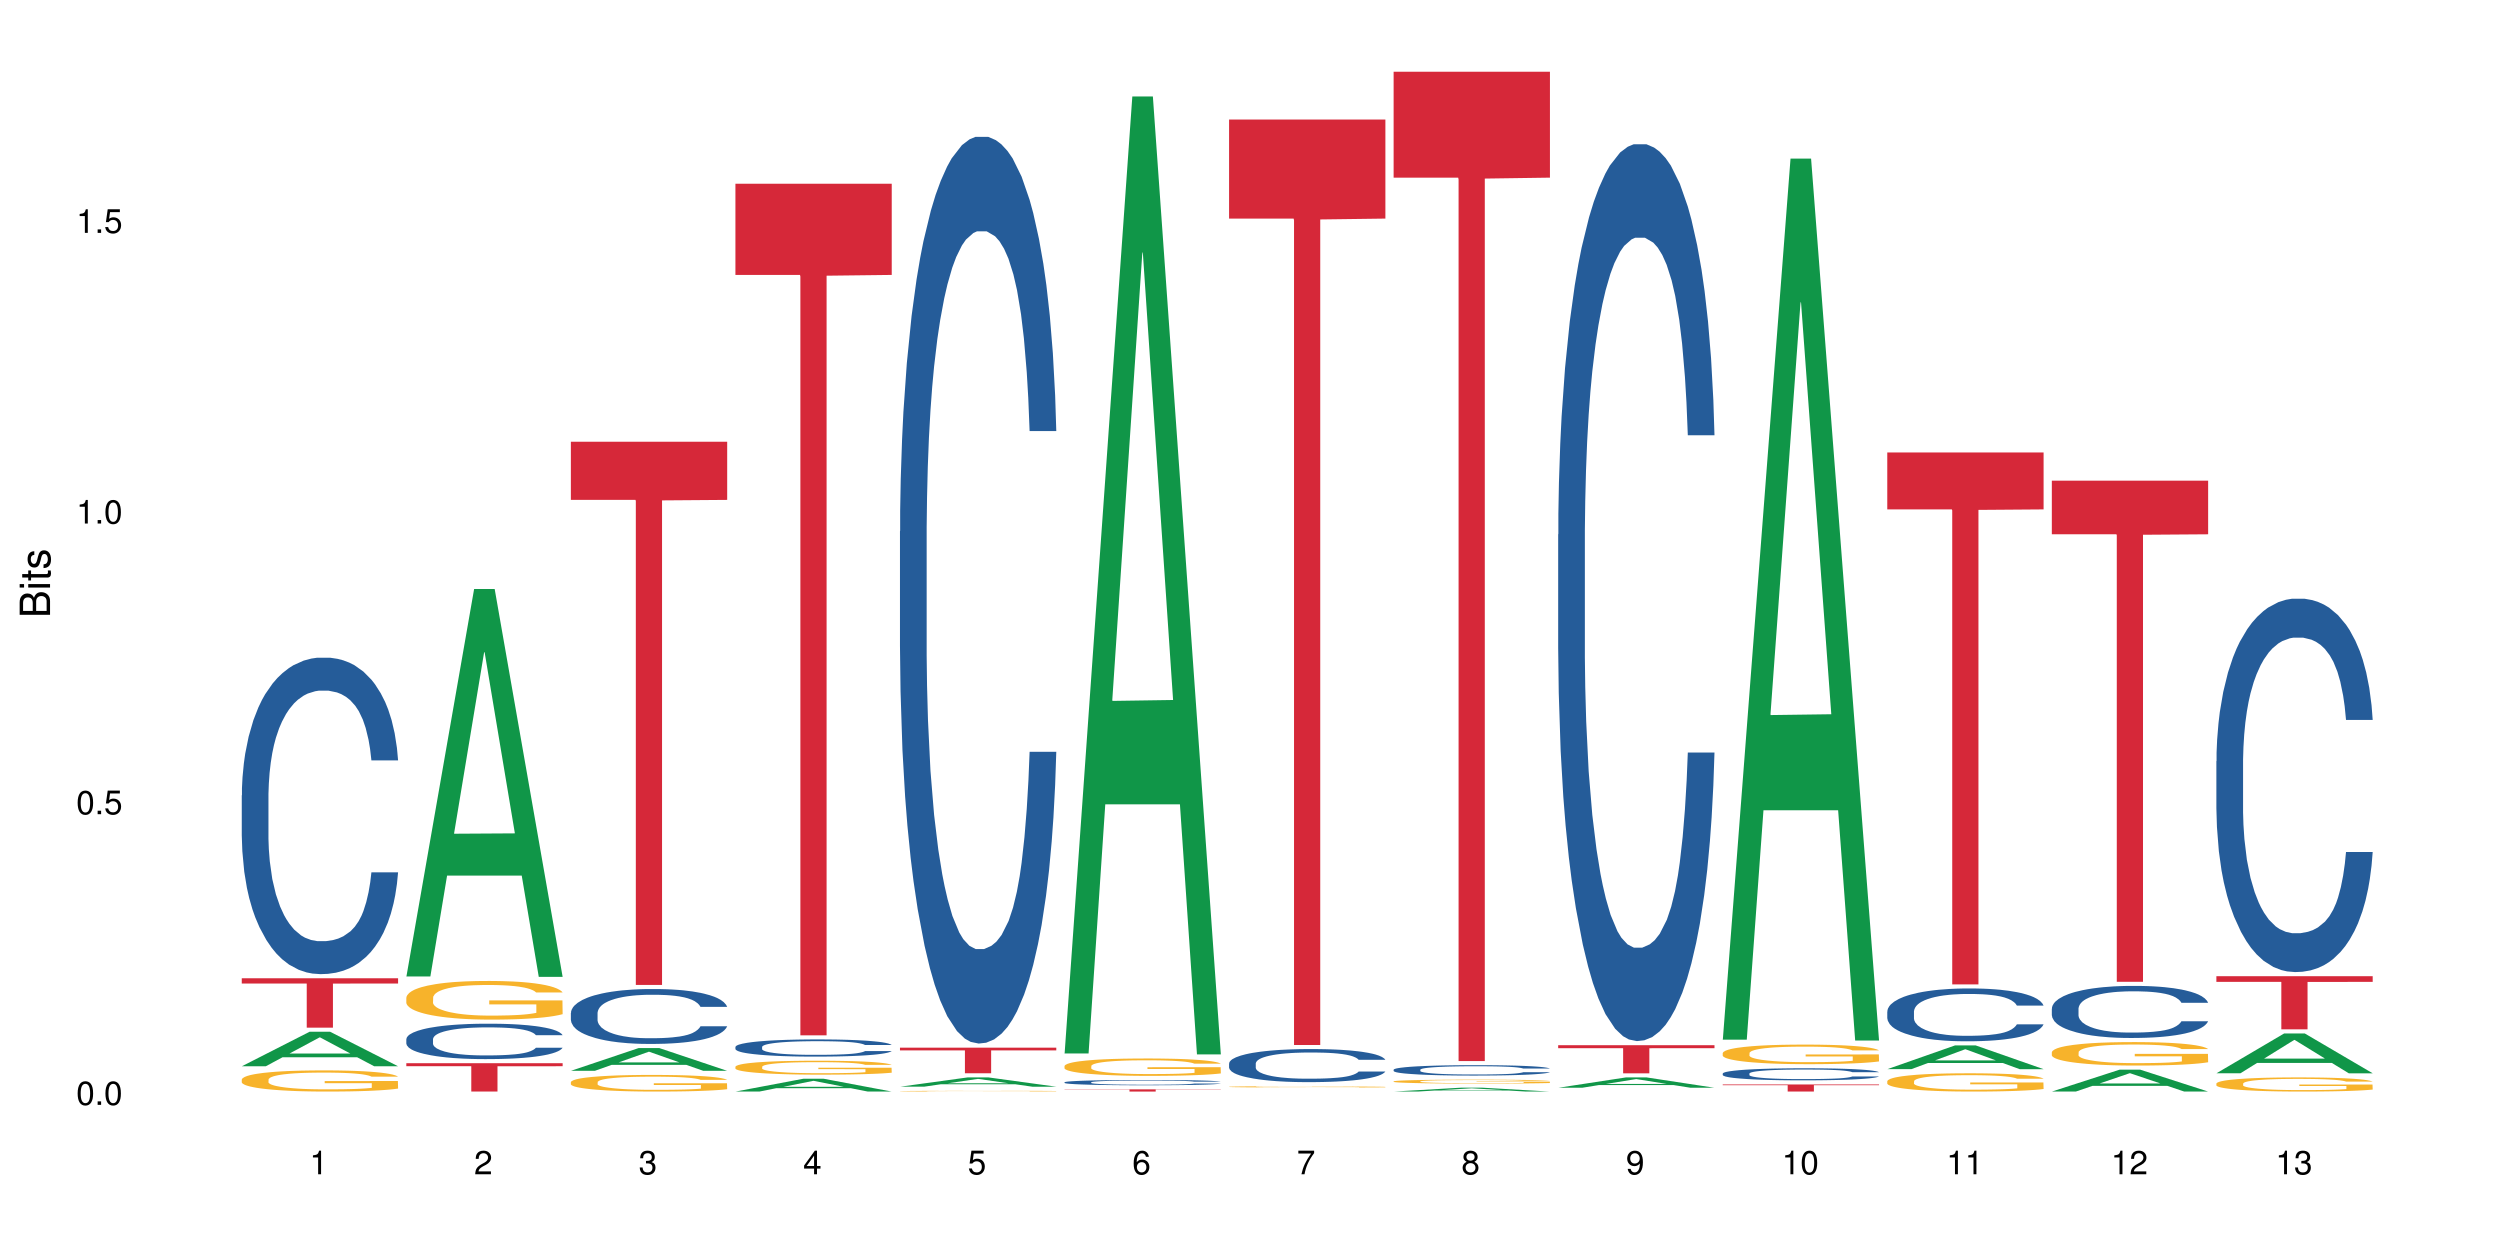 <?xml version="1.0" encoding="UTF-8"?>
<svg xmlns="http://www.w3.org/2000/svg" xmlns:xlink="http://www.w3.org/1999/xlink" width="720pt" height="360pt" viewBox="0 0 720 360" version="1.1">
<defs>
<g>
<symbol overflow="visible" id="glyph0-0">
<path style="stroke:none;" d=""/>
</symbol>
<symbol overflow="visible" id="glyph0-1">
<path style="stroke:none;" d="M 2.641 -6.797 C 2 -6.797 1.422 -6.531 1.078 -6.047 C 0.641 -5.453 0.406 -4.547 0.406 -3.297 C 0.406 -1 1.188 0.219 2.641 0.219 C 4.078 0.219 4.859 -1 4.859 -3.234 C 4.859 -4.562 4.656 -5.438 4.203 -6.047 C 3.844 -6.531 3.281 -6.797 2.641 -6.797 Z M 2.641 -6.047 C 3.547 -6.047 4 -5.125 4 -3.312 C 4 -1.375 3.562 -0.484 2.625 -0.484 C 1.734 -0.484 1.281 -1.422 1.281 -3.281 C 1.281 -5.141 1.734 -6.047 2.641 -6.047 Z M 2.641 -6.047 "/>
</symbol>
<symbol overflow="visible" id="glyph0-2">
<path style="stroke:none;" d="M 1.828 -1 L 0.828 -1 L 0.828 0 L 1.828 0 Z M 1.828 -1 "/>
</symbol>
<symbol overflow="visible" id="glyph0-3">
<path style="stroke:none;" d="M 4.562 -6.797 L 1.062 -6.797 L 0.547 -3.094 L 1.328 -3.094 C 1.719 -3.562 2.047 -3.734 2.578 -3.734 C 3.484 -3.734 4.062 -3.109 4.062 -2.094 C 4.062 -1.125 3.484 -0.531 2.578 -0.531 C 1.828 -0.531 1.375 -0.906 1.188 -1.672 L 0.328 -1.672 C 0.453 -1.109 0.547 -0.844 0.75 -0.594 C 1.125 -0.078 1.828 0.219 2.594 0.219 C 3.969 0.219 4.922 -0.781 4.922 -2.219 C 4.922 -3.562 4.031 -4.484 2.719 -4.484 C 2.25 -4.484 1.859 -4.359 1.469 -4.062 L 1.734 -5.969 L 4.562 -5.969 Z M 4.562 -6.797 "/>
</symbol>
<symbol overflow="visible" id="glyph0-4">
<path style="stroke:none;" d="M 2.484 -4.844 L 2.484 0 L 3.328 0 L 3.328 -6.797 L 2.766 -6.797 C 2.469 -5.75 2.281 -5.609 0.984 -5.453 L 0.984 -4.844 Z M 2.484 -4.844 "/>
</symbol>
<symbol overflow="visible" id="glyph0-5">
<path style="stroke:none;" d="M 4.859 -0.828 L 1.281 -0.828 C 1.359 -1.391 1.672 -1.75 2.5 -2.234 L 3.469 -2.75 C 4.406 -3.266 4.906 -3.969 4.906 -4.812 C 4.906 -5.375 4.672 -5.906 4.266 -6.266 C 3.859 -6.625 3.375 -6.797 2.719 -6.797 C 1.859 -6.797 1.219 -6.5 0.844 -5.922 C 0.609 -5.562 0.5 -5.125 0.484 -4.438 L 1.328 -4.438 C 1.359 -4.906 1.406 -5.188 1.531 -5.406 C 1.75 -5.812 2.188 -6.062 2.703 -6.062 C 3.469 -6.062 4.031 -5.516 4.031 -4.781 C 4.031 -4.25 3.719 -3.797 3.125 -3.438 L 2.234 -2.938 C 0.812 -2.141 0.406 -1.5 0.328 0 L 4.859 0 Z M 4.859 -0.828 "/>
</symbol>
<symbol overflow="visible" id="glyph0-6">
<path style="stroke:none;" d="M 2.125 -3.125 L 2.578 -3.125 C 3.516 -3.125 3.984 -2.703 3.984 -1.891 C 3.984 -1.031 3.469 -0.531 2.578 -0.531 C 1.656 -0.531 1.203 -0.984 1.156 -1.969 L 0.312 -1.969 C 0.344 -1.422 0.438 -1.078 0.609 -0.766 C 0.953 -0.109 1.625 0.219 2.547 0.219 C 3.953 0.219 4.859 -0.609 4.859 -1.906 C 4.859 -2.766 4.516 -3.25 3.703 -3.516 C 4.344 -3.766 4.656 -4.25 4.656 -4.938 C 4.656 -6.109 3.875 -6.797 2.578 -6.797 C 1.203 -6.797 0.484 -6.047 0.453 -4.609 L 1.297 -4.609 C 1.312 -5.016 1.344 -5.25 1.453 -5.453 C 1.641 -5.828 2.062 -6.062 2.594 -6.062 C 3.344 -6.062 3.797 -5.625 3.797 -4.906 C 3.797 -4.422 3.609 -4.141 3.25 -3.984 C 3.016 -3.891 2.719 -3.844 2.125 -3.844 Z M 2.125 -3.125 "/>
</symbol>
<symbol overflow="visible" id="glyph0-7">
<path style="stroke:none;" d="M 3.141 -1.625 L 3.141 0 L 3.984 0 L 3.984 -1.625 L 4.984 -1.625 L 4.984 -2.391 L 3.984 -2.391 L 3.984 -6.797 L 3.359 -6.797 L 0.266 -2.516 L 0.266 -1.625 Z M 3.141 -2.391 L 1 -2.391 L 3.141 -5.359 Z M 3.141 -2.391 "/>
</symbol>
<symbol overflow="visible" id="glyph0-8">
<path style="stroke:none;" d="M 4.781 -5.031 C 4.609 -6.141 3.891 -6.797 2.844 -6.797 C 2.094 -6.797 1.422 -6.438 1.031 -5.828 C 0.609 -5.172 0.406 -4.344 0.406 -3.094 C 0.406 -1.953 0.578 -1.234 0.984 -0.625 C 1.359 -0.078 1.953 0.219 2.703 0.219 C 3.984 0.219 4.922 -0.734 4.922 -2.078 C 4.922 -3.344 4.062 -4.234 2.844 -4.234 C 2.172 -4.234 1.641 -3.969 1.281 -3.469 C 1.281 -5.125 1.828 -6.047 2.797 -6.047 C 3.391 -6.047 3.797 -5.672 3.938 -5.031 Z M 2.734 -3.484 C 3.547 -3.484 4.062 -2.922 4.062 -2 C 4.062 -1.156 3.484 -0.531 2.703 -0.531 C 1.922 -0.531 1.328 -1.188 1.328 -2.047 C 1.328 -2.891 1.906 -3.484 2.734 -3.484 Z M 2.734 -3.484 "/>
</symbol>
<symbol overflow="visible" id="glyph0-9">
<path style="stroke:none;" d="M 4.984 -6.797 L 0.438 -6.797 L 0.438 -5.969 L 4.109 -5.969 C 2.5 -3.656 1.828 -2.234 1.328 0 L 2.219 0 C 2.594 -2.172 3.453 -4.047 4.984 -6.094 Z M 4.984 -6.797 "/>
</symbol>
<symbol overflow="visible" id="glyph0-10">
<path style="stroke:none;" d="M 3.75 -3.578 C 4.453 -4 4.688 -4.344 4.688 -4.984 C 4.688 -6.047 3.844 -6.797 2.641 -6.797 C 1.438 -6.797 0.594 -6.047 0.594 -4.984 C 0.594 -4.359 0.828 -4.016 1.516 -3.578 C 0.734 -3.203 0.359 -2.641 0.359 -1.891 C 0.359 -0.641 1.297 0.219 2.641 0.219 C 3.984 0.219 4.922 -0.641 4.922 -1.875 C 4.922 -2.641 4.531 -3.203 3.75 -3.578 Z M 2.641 -6.047 C 3.359 -6.047 3.812 -5.625 3.812 -4.969 C 3.812 -4.344 3.344 -3.922 2.641 -3.922 C 1.922 -3.922 1.453 -4.344 1.453 -4.984 C 1.453 -5.625 1.922 -6.047 2.641 -6.047 Z M 2.641 -3.203 C 3.484 -3.203 4.062 -2.672 4.062 -1.875 C 4.062 -1.062 3.484 -0.531 2.625 -0.531 C 1.797 -0.531 1.219 -1.078 1.219 -1.875 C 1.219 -2.672 1.797 -3.203 2.641 -3.203 Z M 2.641 -3.203 "/>
</symbol>
<symbol overflow="visible" id="glyph0-11">
<path style="stroke:none;" d="M 0.516 -1.547 C 0.672 -0.438 1.406 0.219 2.438 0.219 C 3.188 0.219 3.859 -0.141 4.266 -0.75 C 4.688 -1.406 4.891 -2.25 4.891 -3.484 C 4.891 -4.625 4.703 -5.359 4.312 -5.953 C 3.938 -6.5 3.344 -6.797 2.594 -6.797 C 1.297 -6.797 0.359 -5.844 0.359 -4.516 C 0.359 -3.25 1.234 -2.344 2.453 -2.344 C 3.094 -2.344 3.562 -2.578 4.016 -3.109 C 4 -1.453 3.469 -0.531 2.5 -0.531 C 1.906 -0.531 1.484 -0.906 1.359 -1.547 Z M 2.578 -6.062 C 3.375 -6.062 3.969 -5.406 3.969 -4.531 C 3.969 -3.688 3.375 -3.094 2.547 -3.094 C 1.734 -3.094 1.234 -3.672 1.234 -4.578 C 1.234 -5.438 1.797 -6.062 2.578 -6.062 Z M 2.578 -6.062 "/>
</symbol>
<symbol overflow="visible" id="glyph1-0">
<path style="stroke:none;" d=""/>
</symbol>
<symbol overflow="visible" id="glyph1-1">
<path style="stroke:none;" d="M 0 -0.953 L 0 -4.891 C 0 -5.719 -0.234 -6.344 -0.734 -6.797 C -1.188 -7.234 -1.812 -7.469 -2.5 -7.469 C -3.547 -7.469 -4.188 -7 -4.625 -5.875 C -4.984 -6.672 -5.641 -7.094 -6.531 -7.094 C -7.156 -7.094 -7.734 -6.859 -8.141 -6.391 C -8.562 -5.938 -8.75 -5.344 -8.75 -4.5 L -8.75 -0.953 Z M -4.984 -2.062 L -7.766 -2.062 L -7.766 -4.219 C -7.766 -4.844 -7.688 -5.203 -7.453 -5.5 C -7.219 -5.812 -6.859 -5.969 -6.375 -5.969 C -5.906 -5.969 -5.531 -5.812 -5.297 -5.5 C -5.062 -5.203 -4.984 -4.844 -4.984 -4.219 Z M -0.984 -2.062 L -4 -2.062 L -4 -4.781 C -4 -5.328 -3.859 -5.688 -3.578 -5.953 C -3.297 -6.219 -2.922 -6.359 -2.484 -6.359 C -2.062 -6.359 -1.688 -6.219 -1.406 -5.953 C -1.109 -5.688 -0.984 -5.328 -0.984 -4.781 Z M -0.984 -2.062 "/>
</symbol>
<symbol overflow="visible" id="glyph1-2">
<path style="stroke:none;" d="M -6.281 -1.797 L -6.281 -0.797 L 0 -0.797 L 0 -1.797 Z M -8.75 -1.797 L -8.75 -0.797 L -7.484 -0.797 L -7.484 -1.797 Z M -8.75 -1.797 "/>
</symbol>
<symbol overflow="visible" id="glyph1-3">
<path style="stroke:none;" d="M -6.281 -3.047 L -6.281 -2.016 L -8.016 -2.016 L -8.016 -1.016 L -6.281 -1.016 L -6.281 -0.172 L -5.469 -0.172 L -5.469 -1.016 L -0.719 -1.016 C -0.078 -1.016 0.281 -1.453 0.281 -2.234 C 0.281 -2.469 0.25 -2.719 0.188 -3.047 L -0.641 -3.047 C -0.609 -2.922 -0.594 -2.766 -0.594 -2.562 C -0.594 -2.141 -0.719 -2.016 -1.156 -2.016 L -5.469 -2.016 L -5.469 -3.047 Z M -6.281 -3.047 "/>
</symbol>
<symbol overflow="visible" id="glyph1-4">
<path style="stroke:none;" d="M -4.531 -5.25 C -5.766 -5.25 -6.469 -4.422 -6.469 -2.969 C -6.469 -1.516 -5.719 -0.562 -4.547 -0.562 C -3.562 -0.562 -3.094 -1.062 -2.734 -2.562 L -2.516 -3.484 C -2.344 -4.188 -2.094 -4.469 -1.625 -4.469 C -1.047 -4.469 -0.641 -3.875 -0.641 -3 C -0.641 -2.453 -0.797 -2 -1.062 -1.75 C -1.25 -1.594 -1.422 -1.531 -1.875 -1.469 L -1.875 -0.406 C -0.422 -0.453 0.281 -1.266 0.281 -2.922 C 0.281 -4.5 -0.5 -5.516 -1.719 -5.516 C -2.656 -5.516 -3.172 -4.984 -3.469 -3.734 L -3.703 -2.766 C -3.891 -1.953 -4.156 -1.609 -4.594 -1.609 C -5.172 -1.609 -5.547 -2.125 -5.547 -2.938 C -5.547 -3.75 -5.203 -4.172 -4.531 -4.203 Z M -4.531 -5.25 "/>
</symbol>
</g>
</defs>
<g id="surface111692">
<rect x="0" y="0" width="720" height="360" style="fill:rgb(100%,100%,100%);fill-opacity:1;stroke:none;"/>
<path style=" stroke:none;fill-rule:nonzero;fill:rgb(6.275%,58.824%,28.235%);fill-opacity:1;" d="M 69.629 307.082 L 69.676 307.07 L 89.156 297.148 L 95.074 297.148 L 114.648 307.09 L 107.773 307.09 L 102.867 304.496 L 81.367 304.496 L 76.555 307.082 L 69.629 307.082 L 83.434 303.422 L 100.895 303.414 L 92.188 298.773 L 92.09 298.762 L 91.996 298.789 L 83.387 303.414 L 83.434 303.422 Z M 69.629 307.082 "/>
<path style=" stroke:none;fill-rule:nonzero;fill:rgb(14.51%,36.078%,60%);fill-opacity:1;" d="M 69.629 229.07 L 69.684 228.988 L 69.684 226.988 L 69.848 223.824 L 70.234 219.824 L 70.617 217.074 L 71.605 212.16 L 72.977 207.41 L 74.406 203.746 L 75.449 201.578 L 76.383 199.914 L 78.523 196.832 L 79.895 195.25 L 81.379 193.832 L 83.191 192.418 L 84.508 191.582 L 87.473 190.25 L 89.668 189.668 L 91.371 189.418 L 95.051 189.418 L 97.246 189.75 L 98.84 190.168 L 100.594 190.832 L 102.078 191.582 L 104.656 193.418 L 106.965 195.75 L 108.008 197.082 L 109.652 199.664 L 110.918 202.164 L 111.797 204.328 L 112.785 207.41 L 113.66 211.16 L 114.32 215.41 L 114.648 218.992 L 106.965 218.992 L 106.578 215.66 L 106.141 213.074 L 105.316 209.66 L 104.492 207.246 L 103.34 204.828 L 102.297 203.246 L 100.871 201.664 L 99.605 200.664 L 98.289 199.914 L 97.027 199.414 L 94.609 198.914 L 91.809 198.914 L 90.766 199.082 L 88.625 199.746 L 87.473 200.332 L 85.824 201.496 L 84.672 202.578 L 83.301 204.246 L 82.367 205.66 L 81.215 207.828 L 80.391 209.742 L 79.457 212.492 L 78.906 214.574 L 78.414 216.91 L 77.977 219.656 L 77.645 222.574 L 77.426 225.656 L 77.316 228.652 L 77.316 241.566 L 77.426 244.566 L 77.699 248.062 L 78.414 253.145 L 79.457 257.562 L 80.664 261.059 L 81.816 263.559 L 82.477 264.727 L 83.355 266.059 L 84.727 267.723 L 86.703 269.391 L 87.855 270.059 L 89.613 270.723 L 91.426 271.055 L 93.844 271.055 L 95.984 270.723 L 97.41 270.309 L 98.895 269.641 L 100.926 268.223 L 102.188 266.891 L 103.285 265.309 L 104.109 263.727 L 104.656 262.395 L 105.48 259.809 L 106.141 256.977 L 106.633 254.062 L 106.965 251.23 L 114.648 251.23 L 114.32 254.562 L 113.828 257.812 L 113.332 260.227 L 112.562 263.145 L 111.688 265.727 L 110.422 268.641 L 109.379 270.559 L 108.008 272.641 L 106.746 274.223 L 105.371 275.637 L 103.34 277.305 L 102.023 278.137 L 100.594 278.887 L 98.895 279.555 L 96.75 280.137 L 94.445 280.469 L 92.305 280.555 L 90 280.387 L 88.297 280.055 L 86.047 279.305 L 83.246 277.805 L 81.215 276.223 L 79.621 274.641 L 78.25 272.973 L 76.711 270.723 L 74.734 267.059 L 73.527 264.227 L 72.703 261.895 L 71.77 258.645 L 71.113 255.727 L 70.344 251.062 L 69.793 245.148 L 69.629 240.566 Z M 69.629 229.07 "/>
<path style=" stroke:none;fill-rule:nonzero;fill:rgb(96.863%,70.196%,16.863%);fill-opacity:1;" d="M 69.629 310.883 L 69.684 310.879 L 69.684 310.766 L 69.902 310.516 L 70.453 310.172 L 71.168 309.887 L 71.934 309.664 L 72.43 309.547 L 73.254 309.379 L 73.965 309.258 L 75.777 309.004 L 78.086 308.773 L 79.348 308.672 L 80.773 308.578 L 82.805 308.473 L 83.738 308.434 L 86.594 308.344 L 89.832 308.289 L 93.402 308.27 L 95.051 308.277 L 97.301 308.297 L 100.375 308.359 L 102.133 308.414 L 103.504 308.473 L 104.934 308.543 L 106.688 308.656 L 108.336 308.789 L 109.652 308.922 L 110.973 309.09 L 112.07 309.27 L 113.004 309.461 L 113.828 309.695 L 114.32 309.891 L 114.648 310.086 L 107.02 310.086 L 106.578 309.891 L 106.086 309.742 L 105.262 309.559 L 104.438 309.422 L 103.613 309.316 L 102.078 309.172 L 100.758 309.082 L 99.113 309.004 L 97.52 308.957 L 95.707 308.922 L 94.609 308.91 L 91.699 308.91 L 89.066 308.949 L 87.527 308.996 L 86.43 309.039 L 84.891 309.121 L 83.961 309.191 L 83.41 309.234 L 81.762 309.406 L 80.664 309.562 L 80.062 309.668 L 79.293 309.836 L 78.742 309.984 L 78.141 310.211 L 77.809 310.375 L 77.371 310.754 L 77.316 311.758 L 77.48 311.969 L 77.809 312.199 L 78.25 312.398 L 78.906 312.609 L 79.566 312.773 L 80.719 312.988 L 81.707 313.133 L 82.477 313.23 L 83.961 313.379 L 84.562 313.43 L 85.992 313.531 L 87.473 313.609 L 89.285 313.676 L 90.656 313.707 L 92.855 313.734 L 95.652 313.734 L 98.949 313.703 L 101.035 313.656 L 102.461 313.613 L 103.395 313.574 L 104.547 313.512 L 105.371 313.457 L 106.141 313.395 L 107.074 313.301 L 107.074 311.969 L 93.512 311.965 L 93.512 311.34 L 114.594 311.336 L 114.648 313.512 L 113.496 313.664 L 112.07 313.809 L 110.699 313.918 L 109.27 314.016 L 107.238 314.121 L 105.59 314.188 L 103.066 314.266 L 100.758 314.316 L 98.344 314.348 L 96.203 314.363 L 93.676 314.371 L 91.426 314.359 L 89.012 314.324 L 87.09 314.281 L 85.332 314.227 L 83.574 314.152 L 81.379 314.035 L 79.953 313.941 L 78.469 313.824 L 76.988 313.684 L 75.668 313.535 L 74.789 313.418 L 73.91 313.285 L 72.977 313.117 L 72.102 312.93 L 71.441 312.754 L 70.836 312.559 L 70.398 312.375 L 69.957 312.125 L 69.738 311.926 L 69.629 311.754 Z M 69.629 310.883 "/>
<path style=" stroke:none;fill-rule:nonzero;fill:rgb(83.922%,15.686%,22.353%);fill-opacity:1;" d="M 69.629 281.734 L 114.648 281.734 L 114.648 283.258 L 95.887 283.27 L 95.887 295.969 L 88.34 295.969 L 88.34 283.285 L 88.23 283.258 L 69.629 283.258 Z M 69.629 281.734 "/>
<path style=" stroke:none;fill-rule:nonzero;fill:rgb(6.275%,58.824%,28.235%);fill-opacity:1;" d="M 117.02 281.23 L 117.066 281.125 L 136.547 169.629 L 142.465 169.629 L 162.039 281.336 L 155.164 281.336 L 150.258 252.176 L 128.758 252.176 L 123.945 281.23 L 117.02 281.23 L 130.824 240.113 L 148.285 240.008 L 139.578 187.879 L 139.48 187.773 L 139.387 188.09 L 130.777 240.008 L 130.824 240.113 Z M 117.02 281.23 "/>
<path style=" stroke:none;fill-rule:nonzero;fill:rgb(14.51%,36.078%,60%);fill-opacity:1;" d="M 117.02 299.266 L 117.074 299.254 L 117.074 299.031 L 117.238 298.68 L 117.625 298.23 L 118.008 297.922 L 118.996 297.375 L 120.367 296.844 L 121.797 296.434 L 122.84 296.191 L 123.773 296.004 L 125.914 295.66 L 127.285 295.484 L 128.77 295.324 L 130.582 295.164 L 131.898 295.074 L 134.863 294.922 L 137.059 294.859 L 138.762 294.832 L 142.441 294.832 L 144.637 294.867 L 146.23 294.914 L 147.984 294.988 L 149.469 295.074 L 152.047 295.277 L 154.355 295.539 L 155.398 295.688 L 157.043 295.977 L 158.309 296.254 L 159.188 296.496 L 160.176 296.844 L 161.051 297.262 L 161.711 297.738 L 162.039 298.137 L 154.355 298.137 L 153.969 297.766 L 153.531 297.477 L 152.707 297.094 L 151.883 296.824 L 150.73 296.555 L 149.688 296.375 L 148.262 296.199 L 146.996 296.09 L 145.68 296.004 L 144.418 295.949 L 142 295.891 L 139.199 295.891 L 138.156 295.91 L 136.016 295.984 L 134.863 296.051 L 133.215 296.18 L 132.062 296.301 L 130.691 296.488 L 129.758 296.648 L 128.605 296.891 L 127.781 297.105 L 126.848 297.41 L 126.297 297.645 L 125.805 297.906 L 125.367 298.211 L 125.035 298.539 L 124.816 298.883 L 124.707 299.219 L 124.707 300.664 L 124.816 300.996 L 125.09 301.391 L 125.805 301.957 L 126.848 302.449 L 128.055 302.844 L 129.207 303.121 L 129.867 303.254 L 130.746 303.402 L 132.117 303.586 L 134.094 303.773 L 135.246 303.848 L 137.004 303.922 L 138.816 303.961 L 141.234 303.961 L 143.375 303.922 L 144.801 303.875 L 146.285 303.801 L 148.316 303.645 L 149.578 303.496 L 150.676 303.316 L 151.5 303.141 L 152.047 302.992 L 152.871 302.703 L 153.531 302.387 L 154.023 302.059 L 154.355 301.742 L 162.039 301.742 L 161.711 302.117 L 161.219 302.48 L 160.723 302.75 L 159.953 303.074 L 159.074 303.363 L 157.812 303.691 L 156.77 303.902 L 155.398 304.137 L 154.137 304.312 L 152.762 304.473 L 150.73 304.66 L 149.414 304.75 L 147.984 304.836 L 146.285 304.91 L 144.141 304.977 L 141.836 305.012 L 139.695 305.023 L 137.391 305.004 L 135.688 304.965 L 133.438 304.883 L 130.637 304.715 L 128.605 304.539 L 127.012 304.359 L 125.641 304.176 L 124.102 303.922 L 122.125 303.512 L 120.918 303.195 L 120.094 302.934 L 119.16 302.57 L 118.504 302.246 L 117.734 301.723 L 117.184 301.062 L 117.02 300.551 Z M 117.02 299.266 "/>
<path style=" stroke:none;fill-rule:nonzero;fill:rgb(96.863%,70.196%,16.863%);fill-opacity:1;" d="M 117.02 287.285 L 117.074 287.273 L 117.074 287.07 L 117.293 286.613 L 117.844 285.98 L 118.559 285.465 L 119.324 285.055 L 119.82 284.844 L 120.645 284.539 L 121.355 284.312 L 123.168 283.855 L 125.477 283.43 L 126.738 283.246 L 128.164 283.074 L 130.195 282.879 L 131.129 282.809 L 133.984 282.645 L 137.223 282.543 L 140.793 282.516 L 142.441 282.523 L 144.691 282.566 L 147.766 282.676 L 149.523 282.777 L 150.895 282.879 L 152.324 283.012 L 154.078 283.215 L 155.727 283.461 L 157.043 283.703 L 158.363 284.008 L 159.461 284.336 L 160.395 284.691 L 161.219 285.117 L 161.711 285.473 L 162.039 285.828 L 154.41 285.828 L 153.969 285.473 L 153.477 285.199 L 152.652 284.863 L 151.828 284.621 L 151.004 284.426 L 149.469 284.16 L 148.148 284 L 146.504 283.855 L 144.91 283.766 L 143.098 283.703 L 142 283.684 L 139.09 283.684 L 136.457 283.754 L 134.918 283.836 L 133.82 283.918 L 132.281 284.07 L 131.352 284.191 L 130.801 284.273 L 129.152 284.59 L 128.055 284.875 L 127.453 285.066 L 126.684 285.371 L 126.133 285.645 L 125.531 286.055 L 125.199 286.359 L 124.762 287.051 L 124.707 288.879 L 124.871 289.266 L 125.199 289.684 L 125.641 290.051 L 126.297 290.438 L 126.957 290.73 L 128.109 291.129 L 129.098 291.395 L 129.867 291.566 L 131.352 291.84 L 131.953 291.934 L 133.383 292.113 L 134.863 292.258 L 136.676 292.379 L 138.047 292.441 L 140.246 292.492 L 143.043 292.492 L 146.34 292.43 L 148.426 292.348 L 149.852 292.27 L 150.785 292.195 L 151.938 292.086 L 152.762 291.984 L 153.531 291.871 L 154.465 291.699 L 154.465 289.266 L 140.902 289.258 L 140.902 288.117 L 161.984 288.109 L 162.039 292.086 L 160.887 292.359 L 159.461 292.625 L 158.086 292.828 L 156.66 293 L 154.629 293.191 L 152.98 293.316 L 150.457 293.457 L 148.148 293.551 L 145.734 293.609 L 143.594 293.641 L 141.066 293.652 L 138.816 293.629 L 136.402 293.57 L 134.48 293.488 L 132.723 293.387 L 130.965 293.254 L 128.77 293.039 L 127.34 292.867 L 125.859 292.652 L 124.379 292.398 L 123.059 292.125 L 122.18 291.91 L 121.301 291.668 L 120.367 291.363 L 119.492 291.016 L 118.832 290.703 L 118.227 290.344 L 117.789 290.008 L 117.348 289.551 L 117.129 289.188 L 117.02 288.871 Z M 117.02 287.285 "/>
<path style=" stroke:none;fill-rule:nonzero;fill:rgb(83.922%,15.686%,22.353%);fill-opacity:1;" d="M 117.02 306.203 L 162.039 306.203 L 162.039 307.074 L 143.277 307.082 L 143.277 314.371 L 135.73 314.371 L 135.73 307.09 L 135.617 307.074 L 117.02 307.074 Z M 117.02 306.203 "/>
<path style=" stroke:none;fill-rule:nonzero;fill:rgb(6.275%,58.824%,28.235%);fill-opacity:1;" d="M 164.41 308.391 L 164.457 308.387 L 183.938 301.836 L 189.855 301.836 L 209.43 308.398 L 202.555 308.398 L 197.648 306.684 L 176.148 306.684 L 171.336 308.391 L 164.41 308.391 L 178.215 305.977 L 195.676 305.969 L 186.969 302.906 L 186.871 302.902 L 186.777 302.922 L 178.168 305.969 L 178.215 305.977 Z M 164.41 308.391 "/>
<path style=" stroke:none;fill-rule:nonzero;fill:rgb(14.51%,36.078%,60%);fill-opacity:1;" d="M 164.41 291.727 L 164.465 291.711 L 164.465 291.367 L 164.629 290.816 L 165.016 290.121 L 165.398 289.645 L 166.387 288.793 L 167.758 287.969 L 169.188 287.336 L 170.23 286.957 L 171.164 286.668 L 173.305 286.137 L 174.676 285.859 L 176.16 285.613 L 177.973 285.367 L 179.289 285.223 L 182.254 284.992 L 184.449 284.891 L 186.152 284.848 L 189.832 284.848 L 192.027 284.906 L 193.621 284.98 L 195.375 285.094 L 196.859 285.223 L 199.438 285.543 L 201.746 285.945 L 202.789 286.18 L 204.434 286.625 L 205.699 287.059 L 206.578 287.434 L 207.566 287.969 L 208.441 288.621 L 209.102 289.355 L 209.43 289.977 L 201.746 289.977 L 201.359 289.402 L 200.922 288.953 L 200.098 288.359 L 199.273 287.941 L 198.121 287.523 L 197.078 287.246 L 195.652 286.973 L 194.387 286.801 L 193.07 286.668 L 191.809 286.582 L 189.391 286.496 L 186.59 286.496 L 185.547 286.523 L 183.406 286.641 L 182.254 286.742 L 180.605 286.945 L 179.453 287.133 L 178.082 287.422 L 177.148 287.668 L 175.996 288.043 L 175.172 288.375 L 174.238 288.852 L 173.688 289.211 L 173.195 289.617 L 172.754 290.094 L 172.426 290.602 L 172.207 291.133 L 172.098 291.656 L 172.098 293.895 L 172.207 294.414 L 172.48 295.02 L 173.195 295.902 L 174.238 296.668 L 175.445 297.273 L 176.598 297.707 L 177.258 297.91 L 178.137 298.141 L 179.508 298.43 L 181.484 298.719 L 182.637 298.836 L 184.395 298.953 L 186.207 299.008 L 188.621 299.008 L 190.766 298.953 L 192.191 298.879 L 193.676 298.762 L 195.707 298.52 L 196.969 298.285 L 198.066 298.012 L 198.891 297.738 L 199.438 297.508 L 200.262 297.059 L 200.922 296.566 L 201.414 296.062 L 201.746 295.57 L 209.43 295.57 L 209.102 296.148 L 208.609 296.711 L 208.113 297.129 L 207.344 297.637 L 206.465 298.086 L 205.203 298.59 L 204.16 298.922 L 202.789 299.285 L 201.523 299.559 L 200.152 299.805 L 198.121 300.094 L 196.805 300.238 L 195.375 300.367 L 193.676 300.484 L 191.531 300.586 L 189.227 300.641 L 187.086 300.656 L 184.781 300.629 L 183.078 300.57 L 180.828 300.441 L 178.027 300.18 L 175.996 299.906 L 174.402 299.629 L 173.031 299.34 L 171.492 298.953 L 169.516 298.316 L 168.309 297.824 L 167.484 297.418 L 166.551 296.855 L 165.895 296.352 L 165.125 295.543 L 164.574 294.516 L 164.41 293.723 Z M 164.41 291.727 "/>
<path style=" stroke:none;fill-rule:nonzero;fill:rgb(96.863%,70.196%,16.863%);fill-opacity:1;" d="M 164.41 311.629 L 164.465 311.625 L 164.465 311.539 L 164.684 311.344 L 165.234 311.07 L 165.949 310.848 L 166.715 310.672 L 167.211 310.582 L 168.035 310.449 L 168.746 310.352 L 170.559 310.156 L 172.867 309.973 L 174.129 309.895 L 175.555 309.82 L 177.586 309.734 L 178.52 309.703 L 181.375 309.637 L 184.613 309.59 L 188.184 309.578 L 189.832 309.582 L 192.082 309.602 L 195.156 309.648 L 196.914 309.691 L 198.285 309.734 L 199.715 309.793 L 201.469 309.879 L 203.117 309.984 L 204.434 310.09 L 205.754 310.223 L 206.852 310.363 L 207.785 310.516 L 208.609 310.699 L 209.102 310.852 L 209.43 311.004 L 201.801 311.004 L 201.359 310.852 L 200.867 310.734 L 200.043 310.59 L 199.219 310.484 L 198.395 310.402 L 196.859 310.285 L 195.539 310.219 L 193.895 310.156 L 192.301 310.117 L 190.488 310.09 L 189.391 310.082 L 186.48 310.082 L 183.848 310.113 L 182.309 310.148 L 181.211 310.184 L 179.672 310.246 L 178.742 310.301 L 178.191 310.336 L 176.543 310.473 L 175.445 310.594 L 174.844 310.676 L 174.074 310.809 L 173.523 310.926 L 172.922 311.102 L 172.59 311.234 L 172.152 311.531 L 172.098 312.316 L 172.262 312.484 L 172.59 312.664 L 173.031 312.82 L 173.688 312.988 L 174.348 313.113 L 175.5 313.285 L 176.488 313.398 L 177.258 313.473 L 178.742 313.59 L 179.344 313.633 L 180.773 313.711 L 182.254 313.77 L 184.066 313.824 L 185.438 313.852 L 187.633 313.871 L 190.434 313.871 L 193.73 313.844 L 195.816 313.809 L 197.242 313.777 L 198.176 313.746 L 199.328 313.695 L 200.152 313.652 L 200.922 313.605 L 201.855 313.531 L 201.855 312.484 L 188.293 312.48 L 188.293 311.988 L 209.375 311.984 L 209.43 313.695 L 208.277 313.816 L 206.852 313.93 L 205.477 314.016 L 204.051 314.09 L 202.02 314.172 L 200.371 314.227 L 197.848 314.289 L 195.539 314.328 L 193.125 314.352 L 190.984 314.367 L 188.457 314.371 L 186.207 314.363 L 183.793 314.336 L 181.871 314.301 L 180.113 314.258 L 178.355 314.199 L 176.16 314.109 L 174.73 314.035 L 173.25 313.941 L 171.766 313.832 L 170.449 313.715 L 169.57 313.621 L 168.691 313.516 L 167.758 313.387 L 166.883 313.238 L 166.223 313.102 L 165.617 312.949 L 165.18 312.805 L 164.738 312.605 L 164.52 312.449 L 164.41 312.312 Z M 164.41 311.629 "/>
<path style=" stroke:none;fill-rule:nonzero;fill:rgb(83.922%,15.686%,22.353%);fill-opacity:1;" d="M 164.41 127.219 L 209.43 127.219 L 209.43 143.969 L 190.668 144.113 L 190.668 283.668 L 183.117 283.668 L 183.117 144.262 L 183.008 143.969 L 164.41 143.969 Z M 164.41 127.219 "/>
<path style=" stroke:none;fill-rule:nonzero;fill:rgb(6.275%,58.824%,28.235%);fill-opacity:1;" d="M 211.801 314.367 L 211.848 314.363 L 231.328 310.684 L 237.246 310.684 L 256.82 314.371 L 249.945 314.371 L 245.039 313.406 L 223.539 313.406 L 218.727 314.367 L 211.801 314.367 L 225.605 313.008 L 243.066 313.008 L 234.359 311.285 L 234.262 311.281 L 234.168 311.293 L 225.559 313.008 L 225.605 313.008 Z M 211.801 314.367 "/>
<path style=" stroke:none;fill-rule:nonzero;fill:rgb(14.51%,36.078%,60%);fill-opacity:1;" d="M 211.801 301.512 L 211.855 301.504 L 211.855 301.398 L 212.02 301.227 L 212.406 301.008 L 212.789 300.859 L 213.777 300.59 L 215.148 300.332 L 216.578 300.133 L 217.621 300.016 L 218.555 299.926 L 220.695 299.758 L 222.066 299.672 L 223.551 299.594 L 225.363 299.52 L 226.68 299.473 L 229.645 299.402 L 231.84 299.371 L 233.543 299.355 L 237.223 299.355 L 239.418 299.375 L 241.012 299.395 L 242.766 299.434 L 244.25 299.473 L 246.828 299.574 L 249.137 299.699 L 250.18 299.773 L 251.824 299.914 L 253.09 300.047 L 253.969 300.164 L 254.957 300.332 L 255.832 300.535 L 256.492 300.77 L 256.82 300.961 L 249.137 300.961 L 248.75 300.781 L 248.312 300.641 L 247.488 300.457 L 246.664 300.324 L 245.512 300.191 L 244.469 300.105 L 243.043 300.02 L 241.777 299.965 L 240.461 299.926 L 239.199 299.898 L 236.781 299.871 L 233.98 299.871 L 232.938 299.879 L 230.797 299.918 L 229.645 299.949 L 227.996 300.012 L 226.844 300.07 L 225.473 300.16 L 224.539 300.238 L 223.387 300.355 L 222.562 300.461 L 221.629 300.609 L 221.078 300.723 L 220.586 300.848 L 220.145 301 L 219.816 301.156 L 219.598 301.324 L 219.488 301.488 L 219.488 302.188 L 219.598 302.352 L 219.871 302.543 L 220.586 302.816 L 221.629 303.059 L 222.836 303.246 L 223.988 303.383 L 224.648 303.445 L 225.527 303.52 L 226.898 303.609 L 228.875 303.699 L 230.027 303.738 L 231.785 303.773 L 233.598 303.789 L 236.012 303.789 L 238.156 303.773 L 239.582 303.75 L 241.066 303.715 L 243.098 303.637 L 244.359 303.566 L 245.457 303.48 L 246.281 303.395 L 246.828 303.32 L 247.652 303.18 L 248.312 303.027 L 248.805 302.867 L 249.137 302.715 L 256.82 302.715 L 256.492 302.895 L 256 303.07 L 255.504 303.203 L 254.734 303.359 L 253.855 303.5 L 252.594 303.66 L 251.551 303.766 L 250.18 303.875 L 248.914 303.961 L 247.543 304.039 L 245.512 304.129 L 244.195 304.176 L 242.766 304.215 L 241.066 304.254 L 238.922 304.285 L 236.617 304.301 L 234.477 304.309 L 232.172 304.297 L 230.469 304.281 L 228.219 304.238 L 225.418 304.156 L 223.387 304.07 L 221.793 303.984 L 220.422 303.895 L 218.883 303.773 L 216.906 303.574 L 215.699 303.418 L 214.875 303.293 L 213.941 303.117 L 213.285 302.957 L 212.516 302.703 L 211.965 302.383 L 211.801 302.133 Z M 211.801 301.512 "/>
<path style=" stroke:none;fill-rule:nonzero;fill:rgb(96.863%,70.196%,16.863%);fill-opacity:1;" d="M 211.801 307.207 L 211.855 307.203 L 211.855 307.129 L 212.074 306.965 L 212.625 306.738 L 213.34 306.551 L 214.105 306.402 L 214.602 306.328 L 215.426 306.215 L 216.137 306.137 L 217.949 305.969 L 220.258 305.816 L 221.52 305.75 L 222.945 305.688 L 224.977 305.617 L 225.91 305.594 L 228.766 305.535 L 232.004 305.496 L 235.574 305.488 L 237.223 305.488 L 239.473 305.504 L 242.547 305.547 L 244.305 305.582 L 245.676 305.617 L 247.105 305.668 L 248.859 305.738 L 250.508 305.828 L 251.824 305.914 L 253.145 306.027 L 254.242 306.145 L 255.176 306.27 L 256 306.426 L 256.492 306.555 L 256.82 306.684 L 249.191 306.684 L 248.75 306.555 L 248.258 306.453 L 247.434 306.332 L 246.609 306.246 L 245.785 306.176 L 244.25 306.082 L 242.93 306.023 L 241.285 305.969 L 239.691 305.938 L 237.879 305.914 L 236.781 305.906 L 233.871 305.906 L 231.238 305.934 L 229.699 305.965 L 228.602 305.992 L 227.062 306.047 L 226.133 306.09 L 225.582 306.121 L 223.934 306.234 L 222.836 306.336 L 222.234 306.406 L 221.465 306.516 L 220.914 306.617 L 220.312 306.762 L 219.98 306.871 L 219.543 307.121 L 219.488 307.781 L 219.652 307.922 L 219.98 308.07 L 220.422 308.203 L 221.078 308.344 L 221.738 308.449 L 222.891 308.594 L 223.879 308.688 L 224.648 308.75 L 226.133 308.848 L 226.734 308.883 L 228.164 308.949 L 229.645 309 L 231.457 309.043 L 232.828 309.066 L 235.023 309.086 L 237.824 309.086 L 241.121 309.062 L 243.207 309.031 L 244.633 309.004 L 245.566 308.977 L 246.719 308.938 L 247.543 308.902 L 248.312 308.859 L 249.246 308.797 L 249.246 307.922 L 235.684 307.918 L 235.684 307.508 L 256.766 307.504 L 256.82 308.938 L 255.668 309.035 L 254.242 309.133 L 252.867 309.207 L 251.441 309.266 L 249.41 309.336 L 247.762 309.383 L 245.238 309.434 L 242.93 309.465 L 240.516 309.488 L 238.375 309.5 L 235.848 309.504 L 233.598 309.496 L 231.184 309.473 L 229.262 309.445 L 227.504 309.406 L 225.746 309.359 L 223.551 309.281 L 222.121 309.219 L 220.641 309.145 L 219.156 309.051 L 217.84 308.953 L 216.961 308.875 L 216.082 308.785 L 215.148 308.676 L 214.273 308.551 L 213.613 308.438 L 213.008 308.309 L 212.57 308.188 L 212.129 308.023 L 211.91 307.891 L 211.801 307.777 Z M 211.801 307.207 "/>
<path style=" stroke:none;fill-rule:nonzero;fill:rgb(83.922%,15.686%,22.353%);fill-opacity:1;" d="M 211.801 52.922 L 256.82 52.922 L 256.82 79.176 L 238.059 79.402 L 238.059 298.176 L 230.508 298.176 L 230.508 79.633 L 230.398 79.176 L 211.801 79.176 Z M 211.801 52.922 "/>
<path style=" stroke:none;fill-rule:nonzero;fill:rgb(6.275%,58.824%,28.235%);fill-opacity:1;" d="M 259.191 312.969 L 259.238 312.969 L 278.719 310.289 L 284.637 310.289 L 304.211 312.973 L 297.336 312.973 L 292.43 312.273 L 270.93 312.273 L 266.117 312.969 L 259.191 312.969 L 272.996 311.98 L 290.457 311.98 L 281.75 310.727 L 281.652 310.727 L 281.559 310.734 L 272.949 311.98 L 272.996 311.98 Z M 259.191 312.969 "/>
<path style=" stroke:none;fill-rule:nonzero;fill:rgb(14.51%,36.078%,60%);fill-opacity:1;" d="M 259.191 153.031 L 259.246 152.793 L 259.246 147.062 L 259.41 137.992 L 259.797 126.535 L 260.18 118.66 L 261.168 104.578 L 262.539 90.973 L 263.969 80.469 L 265.012 74.262 L 265.945 69.488 L 268.086 60.656 L 269.457 56.121 L 270.941 52.062 L 272.754 48.008 L 274.07 45.621 L 277.035 41.801 L 279.23 40.129 L 280.934 39.414 L 284.613 39.414 L 286.809 40.367 L 288.398 41.562 L 290.156 43.473 L 291.641 45.621 L 294.219 50.871 L 296.527 57.555 L 297.57 61.371 L 299.215 68.773 L 300.48 75.934 L 301.359 82.141 L 302.348 90.973 L 303.223 101.711 L 303.883 113.887 L 304.211 124.148 L 296.527 124.148 L 296.141 114.602 L 295.703 107.203 L 294.879 97.414 L 294.055 90.492 L 292.902 83.57 L 291.859 79.035 L 290.434 74.5 L 289.168 71.637 L 287.852 69.488 L 286.59 68.055 L 284.172 66.625 L 281.371 66.625 L 280.328 67.102 L 278.188 69.012 L 277.035 70.684 L 275.387 74.023 L 274.234 77.125 L 272.863 81.902 L 271.93 85.957 L 270.777 92.164 L 269.953 97.652 L 269.02 105.531 L 268.469 111.5 L 267.977 118.18 L 267.535 126.059 L 267.207 134.414 L 266.988 143.246 L 266.879 151.836 L 266.879 188.836 L 266.988 197.426 L 267.262 207.453 L 267.977 222.012 L 269.02 234.664 L 270.227 244.688 L 271.379 251.848 L 272.039 255.191 L 272.918 259.012 L 274.289 263.785 L 276.266 268.559 L 277.418 270.469 L 279.176 272.375 L 280.988 273.332 L 283.402 273.332 L 285.547 272.375 L 286.973 271.184 L 288.457 269.273 L 290.488 265.215 L 291.75 261.398 L 292.848 256.863 L 293.672 252.328 L 294.219 248.508 L 295.043 241.109 L 295.703 232.992 L 296.195 224.637 L 296.527 216.523 L 304.211 216.523 L 303.883 226.07 L 303.391 235.379 L 302.895 242.301 L 302.125 250.656 L 301.246 258.055 L 299.984 266.41 L 298.941 271.898 L 297.57 277.867 L 296.305 282.402 L 294.934 286.461 L 292.902 291.234 L 291.586 293.621 L 290.156 295.77 L 288.457 297.68 L 286.312 299.348 L 284.008 300.305 L 281.867 300.543 L 279.562 300.066 L 277.859 299.109 L 275.609 296.961 L 272.809 292.664 L 270.777 288.129 L 269.184 283.594 L 267.812 278.82 L 266.273 272.375 L 264.297 261.875 L 263.09 253.758 L 262.266 247.074 L 261.332 237.766 L 260.676 229.414 L 259.906 216.047 L 259.355 199.098 L 259.191 185.969 Z M 259.191 153.031 "/>
<path style=" stroke:none;fill-rule:nonzero;fill:rgb(96.863%,70.196%,16.863%);fill-opacity:1;" d="M 259.191 314.246 L 259.246 314.246 L 259.246 314.242 L 259.465 314.234 L 260.016 314.219 L 260.73 314.211 L 261.496 314.203 L 261.992 314.199 L 262.816 314.191 L 263.527 314.188 L 265.34 314.18 L 267.648 314.172 L 268.91 314.168 L 270.336 314.164 L 272.367 314.16 L 273.301 314.156 L 276.156 314.156 L 279.395 314.152 L 286.863 314.152 L 289.938 314.156 L 291.695 314.156 L 293.066 314.16 L 294.496 314.16 L 296.25 314.164 L 297.898 314.172 L 299.215 314.176 L 300.535 314.18 L 301.633 314.188 L 302.566 314.195 L 303.391 314.203 L 303.883 314.211 L 304.211 314.219 L 296.582 314.219 L 296.141 314.211 L 295.648 314.203 L 294.824 314.199 L 294 314.191 L 293.176 314.191 L 291.641 314.184 L 290.32 314.18 L 288.676 314.18 L 287.082 314.176 L 278.629 314.176 L 277.09 314.18 L 275.992 314.18 L 274.453 314.184 L 273.52 314.184 L 272.973 314.188 L 271.324 314.191 L 270.227 314.199 L 269.625 314.203 L 268.855 314.207 L 268.305 314.215 L 267.703 314.223 L 267.371 314.227 L 266.934 314.242 L 266.879 314.277 L 267.043 314.285 L 267.371 314.293 L 267.812 314.301 L 268.469 314.309 L 269.129 314.312 L 270.281 314.32 L 271.27 314.328 L 272.039 314.328 L 273.52 314.336 L 274.125 314.336 L 275.555 314.34 L 277.035 314.344 L 278.848 314.344 L 280.219 314.348 L 288.512 314.348 L 290.598 314.344 L 292.957 314.344 L 294.109 314.34 L 294.934 314.34 L 295.703 314.336 L 296.637 314.332 L 296.637 314.285 L 283.074 314.285 L 283.074 314.262 L 304.156 314.262 L 304.211 314.34 L 303.059 314.344 L 301.633 314.352 L 300.258 314.355 L 298.832 314.359 L 296.801 314.363 L 295.152 314.363 L 292.629 314.367 L 290.32 314.367 L 287.906 314.371 L 280.988 314.371 L 278.574 314.367 L 274.895 314.367 L 273.137 314.363 L 270.941 314.359 L 269.512 314.355 L 268.031 314.352 L 266.547 314.348 L 265.23 314.34 L 263.473 314.332 L 262.539 314.324 L 261.664 314.32 L 261.004 314.312 L 260.398 314.305 L 259.961 314.301 L 259.52 314.289 L 259.191 314.277 Z M 259.191 314.246 "/>
<path style=" stroke:none;fill-rule:nonzero;fill:rgb(83.922%,15.686%,22.353%);fill-opacity:1;" d="M 259.191 301.723 L 304.211 301.723 L 304.211 302.512 L 285.449 302.52 L 285.449 309.109 L 277.898 309.109 L 277.898 302.527 L 277.789 302.512 L 259.191 302.512 Z M 259.191 301.723 "/>
<path style=" stroke:none;fill-rule:nonzero;fill:rgb(6.275%,58.824%,28.235%);fill-opacity:1;" d="M 306.582 303.406 L 306.629 303.145 L 326.109 27.777 L 332.027 27.777 L 351.602 303.664 L 344.727 303.664 L 339.82 231.648 L 318.32 231.648 L 313.508 303.406 L 306.582 303.406 L 320.387 201.859 L 337.848 201.598 L 329.141 72.852 L 329.043 72.594 L 328.949 73.371 L 320.34 201.598 L 320.387 201.859 Z M 306.582 303.406 "/>
<path style=" stroke:none;fill-rule:nonzero;fill:rgb(14.51%,36.078%,60%);fill-opacity:1;" d="M 306.582 311.695 L 306.637 311.691 L 306.637 311.66 L 306.801 311.605 L 307.188 311.539 L 307.57 311.492 L 308.559 311.41 L 309.93 311.332 L 311.359 311.27 L 312.402 311.234 L 313.336 311.207 L 315.477 311.156 L 316.848 311.129 L 318.332 311.105 L 320.145 311.082 L 321.461 311.066 L 324.426 311.043 L 326.621 311.035 L 328.324 311.031 L 332.004 311.031 L 334.199 311.035 L 335.789 311.043 L 337.547 311.055 L 339.031 311.066 L 341.609 311.098 L 343.918 311.137 L 344.961 311.16 L 346.605 311.203 L 347.871 311.242 L 348.75 311.281 L 349.738 311.332 L 350.613 311.395 L 351.273 311.465 L 351.602 311.527 L 343.918 311.527 L 343.531 311.469 L 343.094 311.426 L 342.27 311.371 L 341.445 311.328 L 340.293 311.289 L 339.25 311.262 L 337.824 311.234 L 336.559 311.219 L 335.242 311.207 L 333.98 311.199 L 331.562 311.191 L 327.719 311.191 L 325.578 311.203 L 324.426 311.215 L 322.777 311.234 L 321.625 311.25 L 320.254 311.277 L 319.32 311.301 L 318.168 311.34 L 317.344 311.371 L 316.41 311.418 L 315.859 311.453 L 315.367 311.492 L 314.926 311.535 L 314.598 311.586 L 314.379 311.637 L 314.27 311.688 L 314.27 311.902 L 314.379 311.953 L 314.652 312.012 L 315.367 312.098 L 316.41 312.172 L 317.617 312.23 L 318.77 312.27 L 319.43 312.289 L 320.309 312.312 L 321.68 312.34 L 323.656 312.367 L 324.809 312.379 L 326.566 312.391 L 328.379 312.398 L 330.793 312.398 L 332.938 312.391 L 334.363 312.383 L 335.848 312.371 L 337.879 312.348 L 339.141 312.328 L 340.238 312.301 L 341.062 312.273 L 341.609 312.25 L 342.434 312.207 L 343.094 312.16 L 343.586 312.113 L 343.918 312.066 L 351.602 312.066 L 351.273 312.121 L 350.781 312.176 L 350.285 312.215 L 349.516 312.266 L 348.637 312.309 L 347.375 312.355 L 346.332 312.387 L 344.961 312.422 L 343.695 312.449 L 342.324 312.473 L 340.293 312.5 L 338.977 312.516 L 337.547 312.527 L 335.848 312.539 L 333.703 312.547 L 331.398 312.555 L 329.258 312.555 L 326.953 312.551 L 325.25 312.547 L 323 312.535 L 320.199 312.508 L 318.168 312.484 L 316.574 312.457 L 315.203 312.43 L 313.664 312.391 L 311.688 312.328 L 310.48 312.281 L 309.656 312.242 L 308.723 312.188 L 308.066 312.141 L 307.297 312.062 L 306.746 311.965 L 306.582 311.887 Z M 306.582 311.695 "/>
<path style=" stroke:none;fill-rule:nonzero;fill:rgb(96.863%,70.196%,16.863%);fill-opacity:1;" d="M 306.582 306.988 L 306.637 306.984 L 306.637 306.891 L 306.855 306.688 L 307.406 306.402 L 308.121 306.172 L 308.887 305.988 L 309.383 305.891 L 310.207 305.754 L 310.918 305.652 L 312.73 305.449 L 315.039 305.254 L 316.301 305.172 L 317.727 305.094 L 319.758 305.008 L 320.691 304.977 L 323.547 304.902 L 326.785 304.859 L 330.355 304.844 L 332.004 304.848 L 334.254 304.867 L 337.328 304.918 L 339.086 304.961 L 340.457 305.008 L 341.887 305.066 L 343.641 305.16 L 345.289 305.27 L 346.605 305.379 L 347.926 305.516 L 349.023 305.664 L 349.957 305.824 L 350.781 306.016 L 351.273 306.176 L 351.602 306.336 L 343.973 306.336 L 343.531 306.176 L 343.039 306.051 L 342.215 305.898 L 341.391 305.789 L 340.566 305.703 L 339.031 305.586 L 337.711 305.512 L 336.066 305.449 L 334.473 305.406 L 332.66 305.379 L 331.562 305.371 L 328.652 305.371 L 326.02 305.402 L 324.48 305.438 L 323.383 305.477 L 321.844 305.543 L 320.91 305.598 L 320.363 305.637 L 318.715 305.777 L 317.617 305.906 L 317.016 305.992 L 316.246 306.129 L 315.695 306.254 L 315.094 306.434 L 314.762 306.574 L 314.324 306.883 L 314.27 307.707 L 314.434 307.879 L 314.762 308.066 L 315.203 308.23 L 315.859 308.406 L 316.52 308.539 L 317.672 308.719 L 318.66 308.836 L 319.43 308.914 L 320.91 309.039 L 321.516 309.078 L 322.945 309.16 L 324.426 309.223 L 326.238 309.281 L 327.609 309.309 L 329.805 309.328 L 332.605 309.328 L 335.902 309.301 L 337.988 309.266 L 339.414 309.23 L 340.348 309.195 L 341.5 309.148 L 342.324 309.102 L 343.094 309.051 L 344.027 308.973 L 344.027 307.879 L 330.465 307.875 L 330.465 307.363 L 351.547 307.359 L 351.602 309.148 L 350.449 309.27 L 349.023 309.391 L 347.648 309.48 L 346.223 309.559 L 344.191 309.645 L 342.543 309.699 L 340.02 309.766 L 337.711 309.805 L 335.297 309.832 L 333.156 309.848 L 330.629 309.852 L 328.379 309.844 L 325.965 309.816 L 324.043 309.777 L 322.285 309.73 L 320.527 309.672 L 318.332 309.578 L 316.902 309.5 L 315.422 309.402 L 313.938 309.289 L 312.621 309.164 L 311.742 309.07 L 310.863 308.961 L 309.93 308.82 L 309.055 308.668 L 308.395 308.523 L 307.789 308.363 L 307.352 308.215 L 306.91 308.008 L 306.691 307.844 L 306.582 307.703 Z M 306.582 306.988 "/>
<path style=" stroke:none;fill-rule:nonzero;fill:rgb(83.922%,15.686%,22.353%);fill-opacity:1;" d="M 306.582 313.734 L 351.602 313.734 L 351.602 313.805 L 332.84 313.805 L 332.84 314.371 L 325.289 314.371 L 325.289 313.805 L 306.582 313.805 Z M 306.582 313.734 "/>
<path style=" stroke:none;fill-rule:nonzero;fill:rgb(14.51%,36.078%,60%);fill-opacity:1;" d="M 353.973 306.277 L 354.027 306.27 L 354.027 306.059 L 354.191 305.73 L 354.578 305.312 L 354.961 305.023 L 355.949 304.512 L 357.32 304.016 L 358.75 303.633 L 359.793 303.406 L 360.727 303.23 L 362.867 302.91 L 364.238 302.746 L 365.723 302.598 L 367.535 302.449 L 368.852 302.363 L 371.816 302.223 L 374.012 302.16 L 375.715 302.137 L 379.395 302.137 L 381.59 302.172 L 383.18 302.215 L 384.938 302.285 L 386.422 302.363 L 389 302.555 L 391.309 302.797 L 392.352 302.938 L 393.996 303.207 L 395.262 303.469 L 396.141 303.691 L 397.129 304.016 L 398.004 304.406 L 398.664 304.852 L 398.992 305.227 L 391.309 305.227 L 390.922 304.875 L 390.484 304.605 L 389.66 304.25 L 388.836 303.996 L 387.684 303.746 L 386.641 303.582 L 385.211 303.414 L 383.949 303.309 L 382.633 303.23 L 381.371 303.18 L 378.953 303.129 L 376.152 303.129 L 375.109 303.145 L 372.969 303.215 L 371.816 303.277 L 370.168 303.398 L 369.016 303.512 L 367.645 303.684 L 366.711 303.832 L 365.559 304.059 L 364.734 304.258 L 363.801 304.547 L 363.25 304.766 L 362.758 305.008 L 362.316 305.293 L 361.988 305.598 L 361.77 305.922 L 361.66 306.234 L 361.66 307.582 L 361.77 307.898 L 362.043 308.262 L 362.758 308.793 L 363.801 309.254 L 365.008 309.621 L 366.16 309.883 L 366.82 310.004 L 367.699 310.141 L 369.07 310.316 L 371.047 310.488 L 372.199 310.559 L 373.957 310.629 L 375.77 310.664 L 378.184 310.664 L 380.328 310.629 L 381.754 310.586 L 383.238 310.516 L 385.27 310.367 L 386.531 310.23 L 387.629 310.062 L 388.453 309.898 L 389 309.758 L 389.824 309.488 L 390.484 309.195 L 390.977 308.891 L 391.309 308.594 L 398.992 308.594 L 398.664 308.941 L 398.172 309.281 L 397.676 309.531 L 396.906 309.836 L 396.027 310.105 L 394.766 310.41 L 393.723 310.613 L 392.352 310.828 L 391.086 310.996 L 389.715 311.145 L 387.684 311.316 L 386.367 311.402 L 384.938 311.48 L 383.238 311.551 L 381.094 311.613 L 378.789 311.648 L 376.648 311.656 L 374.344 311.641 L 372.641 311.605 L 370.391 311.527 L 367.59 311.371 L 365.559 311.203 L 363.965 311.039 L 362.594 310.863 L 361.055 310.629 L 359.078 310.246 L 357.871 309.949 L 357.047 309.707 L 356.113 309.367 L 355.453 309.062 L 354.688 308.574 L 354.137 307.957 L 353.973 307.48 Z M 353.973 306.277 "/>
<path style=" stroke:none;fill-rule:nonzero;fill:rgb(96.863%,70.196%,16.863%);fill-opacity:1;" d="M 353.973 312.992 L 354.027 312.992 L 354.027 312.984 L 354.246 312.969 L 354.797 312.949 L 355.512 312.934 L 356.277 312.918 L 356.773 312.914 L 357.598 312.902 L 358.309 312.895 L 360.121 312.879 L 362.43 312.867 L 363.691 312.859 L 365.117 312.855 L 367.148 312.848 L 368.082 312.844 L 370.938 312.84 L 374.176 312.836 L 381.645 312.836 L 384.719 312.84 L 386.477 312.844 L 387.848 312.848 L 389.277 312.852 L 391.031 312.859 L 392.68 312.867 L 393.996 312.875 L 395.316 312.887 L 396.414 312.895 L 397.348 312.906 L 398.172 312.922 L 398.664 312.934 L 398.992 312.945 L 391.363 312.945 L 390.922 312.934 L 390.43 312.922 L 387.957 312.898 L 386.422 312.891 L 385.102 312.883 L 383.457 312.879 L 381.863 312.875 L 373.41 312.875 L 371.871 312.879 L 370.773 312.883 L 369.234 312.887 L 368.301 312.891 L 367.754 312.895 L 366.105 312.902 L 365.008 312.914 L 364.406 312.918 L 363.637 312.93 L 363.086 312.938 L 362.484 312.953 L 362.152 312.961 L 361.715 312.984 L 361.66 313.043 L 361.824 313.059 L 362.152 313.07 L 362.594 313.082 L 363.25 313.094 L 363.91 313.105 L 365.062 313.117 L 366.051 313.125 L 366.82 313.133 L 368.301 313.141 L 368.906 313.145 L 370.332 313.148 L 371.816 313.156 L 373.629 313.16 L 375 313.16 L 377.195 313.164 L 379.996 313.164 L 383.293 313.16 L 385.379 313.156 L 386.805 313.156 L 387.738 313.152 L 388.891 313.148 L 389.715 313.145 L 390.484 313.141 L 391.418 313.137 L 391.418 313.059 L 377.855 313.059 L 377.855 313.02 L 398.938 313.02 L 398.992 313.148 L 397.84 313.156 L 396.414 313.168 L 395.039 313.172 L 393.613 313.18 L 391.582 313.184 L 389.934 313.191 L 387.41 313.195 L 385.102 313.195 L 382.688 313.199 L 373.355 313.199 L 371.434 313.195 L 367.918 313.188 L 365.723 313.18 L 364.293 313.176 L 362.812 313.168 L 361.328 313.16 L 360.012 313.152 L 358.254 313.137 L 357.32 313.125 L 356.441 313.113 L 355.785 313.105 L 355.18 313.094 L 354.742 313.082 L 354.301 313.066 L 354.082 313.055 L 353.973 313.043 Z M 353.973 312.992 "/>
<path style=" stroke:none;fill-rule:nonzero;fill:rgb(83.922%,15.686%,22.353%);fill-opacity:1;" d="M 353.973 34.422 L 398.992 34.422 L 398.992 62.953 L 380.23 63.203 L 380.23 300.957 L 372.68 300.957 L 372.68 63.453 L 372.57 62.953 L 353.973 62.953 Z M 353.973 34.422 "/>
<path style=" stroke:none;fill-rule:nonzero;fill:rgb(6.275%,58.824%,28.235%);fill-opacity:1;" d="M 401.363 314.371 L 401.41 314.367 L 420.891 313.246 L 426.809 313.246 L 446.383 314.371 L 439.508 314.371 L 434.602 314.078 L 413.098 314.078 L 408.289 314.371 L 401.363 314.371 L 415.168 313.957 L 432.629 313.953 L 423.922 313.43 L 423.824 313.43 L 423.73 313.434 L 415.121 313.953 L 415.168 313.957 Z M 401.363 314.371 "/>
<path style=" stroke:none;fill-rule:nonzero;fill:rgb(14.51%,36.078%,60%);fill-opacity:1;" d="M 401.363 308.07 L 401.418 308.07 L 401.418 308.004 L 401.582 307.898 L 401.969 307.77 L 402.352 307.676 L 403.34 307.516 L 404.711 307.359 L 406.141 307.238 L 407.184 307.168 L 408.117 307.113 L 410.258 307.012 L 411.629 306.961 L 413.113 306.914 L 414.926 306.867 L 416.242 306.84 L 419.207 306.797 L 421.402 306.777 L 423.105 306.77 L 426.785 306.77 L 428.98 306.781 L 430.57 306.793 L 432.328 306.816 L 433.812 306.84 L 436.391 306.898 L 438.699 306.977 L 439.742 307.02 L 441.387 307.105 L 442.652 307.188 L 443.527 307.258 L 444.516 307.359 L 445.395 307.484 L 446.055 307.621 L 446.383 307.742 L 438.699 307.742 L 438.312 307.633 L 437.875 307.547 L 437.051 307.434 L 436.227 307.355 L 435.074 307.273 L 434.031 307.223 L 432.602 307.172 L 431.34 307.137 L 430.023 307.113 L 428.762 307.098 L 426.344 307.082 L 423.543 307.082 L 422.5 307.086 L 420.359 307.109 L 419.207 307.129 L 417.559 307.164 L 416.406 307.199 L 415.035 307.258 L 414.102 307.301 L 412.949 307.375 L 412.125 307.438 L 411.191 307.527 L 410.641 307.594 L 410.148 307.672 L 409.707 307.762 L 409.379 307.859 L 409.16 307.961 L 409.051 308.059 L 409.051 308.484 L 409.16 308.582 L 409.434 308.695 L 410.148 308.863 L 411.191 309.008 L 412.398 309.125 L 413.551 309.207 L 414.211 309.246 L 415.09 309.289 L 416.461 309.344 L 418.438 309.398 L 419.59 309.418 L 421.348 309.441 L 423.16 309.453 L 425.574 309.453 L 427.719 309.441 L 429.145 309.43 L 430.625 309.406 L 432.66 309.359 L 433.922 309.316 L 435.02 309.262 L 435.844 309.211 L 436.391 309.168 L 437.215 309.082 L 437.875 308.988 L 438.367 308.895 L 438.699 308.801 L 446.383 308.801 L 446.055 308.91 L 445.562 309.016 L 445.066 309.098 L 444.297 309.191 L 443.418 309.277 L 442.156 309.371 L 441.113 309.438 L 439.742 309.504 L 438.477 309.555 L 437.105 309.602 L 435.074 309.656 L 433.758 309.684 L 432.328 309.711 L 430.625 309.73 L 428.484 309.75 L 426.18 309.762 L 424.039 309.766 L 421.734 309.758 L 420.031 309.75 L 417.781 309.723 L 414.98 309.676 L 412.949 309.621 L 411.355 309.57 L 409.984 309.516 L 408.445 309.441 L 406.469 309.32 L 405.262 309.227 L 404.438 309.152 L 403.504 309.043 L 402.844 308.949 L 402.078 308.797 L 401.527 308.602 L 401.363 308.449 Z M 401.363 308.07 "/>
<path style=" stroke:none;fill-rule:nonzero;fill:rgb(96.863%,70.196%,16.863%);fill-opacity:1;" d="M 401.363 311.426 L 401.418 311.426 L 401.418 311.402 L 401.637 311.359 L 402.188 311.293 L 402.902 311.242 L 403.668 311.199 L 404.164 311.18 L 404.988 311.148 L 405.699 311.125 L 407.512 311.078 L 409.82 311.035 L 411.082 311.02 L 412.508 311 L 414.539 310.98 L 415.473 310.973 L 418.328 310.957 L 421.566 310.945 L 426.785 310.945 L 429.035 310.949 L 432.109 310.961 L 433.867 310.973 L 435.238 310.98 L 436.668 310.996 L 438.422 311.016 L 440.07 311.039 L 441.387 311.062 L 442.707 311.094 L 443.805 311.129 L 444.738 311.164 L 445.562 311.207 L 446.055 311.242 L 446.383 311.277 L 438.754 311.277 L 438.312 311.242 L 437.82 311.215 L 436.996 311.18 L 436.172 311.156 L 435.348 311.137 L 433.812 311.109 L 432.492 311.094 L 430.848 311.078 L 429.254 311.07 L 427.441 311.062 L 423.434 311.062 L 420.801 311.07 L 419.262 311.078 L 418.164 311.086 L 416.625 311.102 L 415.691 311.113 L 415.145 311.121 L 413.496 311.152 L 412.398 311.184 L 411.797 311.203 L 411.027 311.234 L 410.477 311.262 L 409.875 311.301 L 409.543 311.332 L 409.105 311.402 L 409.051 311.586 L 409.215 311.625 L 409.543 311.668 L 409.984 311.703 L 410.641 311.742 L 411.301 311.773 L 412.453 311.812 L 413.441 311.84 L 414.211 311.855 L 415.691 311.887 L 416.297 311.895 L 417.723 311.914 L 419.207 311.926 L 421.02 311.938 L 422.391 311.945 L 424.586 311.949 L 427.387 311.949 L 430.684 311.945 L 432.77 311.938 L 434.195 311.93 L 435.129 311.922 L 436.281 311.91 L 437.105 311.898 L 437.875 311.887 L 438.809 311.871 L 438.809 311.625 L 425.246 311.625 L 425.246 311.508 L 446.328 311.508 L 446.383 311.91 L 445.23 311.938 L 443.805 311.965 L 442.43 311.984 L 441.004 312.004 L 438.973 312.02 L 437.324 312.035 L 434.801 312.047 L 432.492 312.059 L 430.078 312.062 L 427.938 312.066 L 423.16 312.066 L 420.746 312.059 L 418.824 312.051 L 415.309 312.027 L 413.113 312.008 L 411.684 311.988 L 410.203 311.969 L 408.719 311.941 L 407.402 311.914 L 405.645 311.867 L 404.711 311.836 L 403.832 311.801 L 403.176 311.77 L 402.57 311.734 L 402.133 311.699 L 401.691 311.652 L 401.473 311.617 L 401.363 311.586 Z M 401.363 311.426 "/>
<path style=" stroke:none;fill-rule:nonzero;fill:rgb(83.922%,15.686%,22.353%);fill-opacity:1;" d="M 401.363 20.664 L 446.383 20.664 L 446.383 51.16 L 427.621 51.43 L 427.621 305.59 L 420.07 305.59 L 420.07 51.695 L 419.961 51.16 L 401.363 51.16 Z M 401.363 20.664 "/>
<path style=" stroke:none;fill-rule:nonzero;fill:rgb(6.275%,58.824%,28.235%);fill-opacity:1;" d="M 448.754 313.273 L 448.801 313.273 L 468.281 310.293 L 474.199 310.293 L 493.773 313.277 L 486.898 313.277 L 481.992 312.5 L 460.488 312.5 L 455.68 313.273 L 448.754 313.273 L 462.559 312.176 L 480.02 312.172 L 471.312 310.781 L 471.215 310.777 L 471.121 310.789 L 462.512 312.172 L 462.559 312.176 Z M 448.754 313.273 "/>
<path style=" stroke:none;fill-rule:nonzero;fill:rgb(14.51%,36.078%,60%);fill-opacity:1;" d="M 448.754 153.93 L 448.809 153.695 L 448.809 148.027 L 448.973 139.055 L 449.359 127.723 L 449.742 119.934 L 450.73 106.004 L 452.102 92.547 L 453.531 82.156 L 454.574 76.02 L 455.508 71.297 L 457.648 62.562 L 459.02 58.074 L 460.504 54.062 L 462.316 50.047 L 463.633 47.688 L 466.598 43.91 L 468.793 42.258 L 470.496 41.547 L 474.176 41.547 L 476.371 42.492 L 477.961 43.672 L 479.719 45.562 L 481.203 47.688 L 483.781 52.883 L 486.09 59.492 L 487.133 63.27 L 488.777 70.59 L 490.043 77.672 L 490.918 83.809 L 491.906 92.547 L 492.785 103.168 L 493.445 115.211 L 493.773 125.363 L 486.09 125.363 L 485.703 115.918 L 485.266 108.602 L 484.441 98.922 L 483.617 92.074 L 482.465 85.227 L 481.422 80.742 L 479.992 76.254 L 478.73 73.422 L 477.414 71.297 L 476.152 69.879 L 473.734 68.465 L 470.934 68.465 L 469.891 68.938 L 467.75 70.824 L 466.598 72.477 L 464.949 75.781 L 463.797 78.852 L 462.426 83.574 L 461.492 87.586 L 460.34 93.727 L 459.516 99.156 L 458.582 106.945 L 458.031 112.852 L 457.539 119.461 L 457.098 127.25 L 456.77 135.516 L 456.551 144.25 L 456.441 152.75 L 456.441 189.344 L 456.551 197.844 L 456.824 207.762 L 457.539 222.164 L 458.582 234.676 L 459.789 244.59 L 460.941 251.676 L 461.602 254.98 L 462.48 258.758 L 463.852 263.48 L 465.828 268.203 L 466.98 270.09 L 468.738 271.98 L 470.551 272.922 L 472.965 272.922 L 475.109 271.98 L 476.535 270.797 L 478.016 268.91 L 480.051 264.895 L 481.312 261.117 L 482.41 256.633 L 483.234 252.148 L 483.781 248.367 L 484.605 241.051 L 485.266 233.023 L 485.758 224.758 L 486.09 216.73 L 493.773 216.73 L 493.445 226.176 L 492.953 235.383 L 492.457 242.23 L 491.688 250.492 L 490.809 257.812 L 489.547 266.078 L 488.504 271.508 L 487.133 277.41 L 485.867 281.895 L 484.496 285.91 L 482.465 290.629 L 481.148 292.992 L 479.719 295.117 L 478.016 297.004 L 475.875 298.656 L 473.57 299.602 L 471.43 299.84 L 469.125 299.367 L 467.422 298.422 L 465.172 296.297 L 462.371 292.047 L 460.34 287.562 L 458.746 283.074 L 457.375 278.352 L 455.836 271.98 L 453.859 261.59 L 452.652 253.562 L 451.828 246.953 L 450.895 237.746 L 450.234 229.48 L 449.469 216.262 L 448.918 199.496 L 448.754 186.512 Z M 448.754 153.93 "/>
<path style=" stroke:none;fill-rule:nonzero;fill:rgb(83.922%,15.686%,22.353%);fill-opacity:1;" d="M 448.754 301.02 L 493.773 301.02 L 493.773 301.883 L 475.012 301.891 L 475.012 309.113 L 467.461 309.113 L 467.461 301.898 L 467.352 301.883 L 448.754 301.883 Z M 448.754 301.02 "/>
<path style=" stroke:none;fill-rule:nonzero;fill:rgb(6.275%,58.824%,28.235%);fill-opacity:1;" d="M 496.145 299.426 L 496.191 299.188 L 515.672 45.672 L 521.59 45.672 L 541.164 299.664 L 534.289 299.664 L 529.383 233.363 L 507.879 233.363 L 503.07 299.426 L 496.145 299.426 L 509.949 205.938 L 527.41 205.699 L 518.703 87.172 L 518.605 86.93 L 518.512 87.648 L 509.902 205.699 L 509.949 205.938 Z M 496.145 299.426 "/>
<path style=" stroke:none;fill-rule:nonzero;fill:rgb(14.51%,36.078%,60%);fill-opacity:1;" d="M 496.145 309.176 L 496.199 309.172 L 496.199 309.098 L 496.363 308.977 L 496.75 308.824 L 497.133 308.719 L 498.121 308.531 L 499.492 308.352 L 500.922 308.211 L 501.965 308.129 L 502.898 308.062 L 505.039 307.945 L 506.41 307.887 L 507.895 307.832 L 509.707 307.777 L 511.023 307.746 L 513.988 307.695 L 516.184 307.672 L 517.887 307.664 L 521.566 307.664 L 523.762 307.676 L 525.352 307.691 L 527.109 307.719 L 528.594 307.746 L 531.172 307.816 L 533.48 307.906 L 534.523 307.957 L 536.168 308.055 L 537.434 308.148 L 538.309 308.234 L 539.297 308.352 L 540.176 308.492 L 540.836 308.656 L 541.164 308.793 L 533.48 308.793 L 533.094 308.664 L 532.656 308.566 L 531.832 308.438 L 531.008 308.344 L 529.855 308.25 L 528.812 308.191 L 527.383 308.129 L 526.121 308.094 L 524.805 308.062 L 523.543 308.047 L 521.125 308.027 L 518.324 308.027 L 517.281 308.031 L 515.141 308.059 L 513.988 308.078 L 512.34 308.125 L 511.188 308.164 L 509.816 308.23 L 508.883 308.285 L 507.73 308.367 L 506.906 308.438 L 505.973 308.543 L 505.422 308.625 L 504.93 308.711 L 504.488 308.816 L 504.16 308.93 L 503.941 309.047 L 503.832 309.16 L 503.832 309.652 L 503.941 309.766 L 504.215 309.902 L 504.93 310.094 L 505.973 310.262 L 507.18 310.395 L 508.332 310.492 L 508.992 310.535 L 509.871 310.586 L 511.242 310.648 L 513.219 310.715 L 514.371 310.738 L 516.129 310.766 L 517.941 310.777 L 520.355 310.777 L 522.5 310.766 L 523.926 310.75 L 525.406 310.723 L 527.438 310.668 L 528.703 310.617 L 529.801 310.559 L 530.625 310.496 L 531.172 310.445 L 531.996 310.348 L 532.656 310.242 L 533.148 310.129 L 533.48 310.02 L 541.164 310.02 L 540.836 310.148 L 540.344 310.273 L 539.848 310.363 L 539.078 310.477 L 538.199 310.574 L 536.938 310.684 L 535.895 310.758 L 534.523 310.836 L 533.258 310.898 L 531.887 310.953 L 529.855 311.016 L 528.539 311.047 L 527.109 311.074 L 525.406 311.102 L 523.266 311.125 L 520.961 311.137 L 518.82 311.141 L 516.512 311.133 L 514.812 311.121 L 512.559 311.094 L 509.762 311.035 L 507.73 310.973 L 506.137 310.914 L 504.766 310.852 L 503.227 310.766 L 501.25 310.625 L 500.043 310.516 L 499.219 310.43 L 498.285 310.305 L 497.625 310.191 L 496.859 310.016 L 496.309 309.789 L 496.145 309.613 Z M 496.145 309.176 "/>
<path style=" stroke:none;fill-rule:nonzero;fill:rgb(96.863%,70.196%,16.863%);fill-opacity:1;" d="M 496.145 303.258 L 496.199 303.254 L 496.199 303.152 L 496.418 302.918 L 496.969 302.598 L 497.684 302.336 L 498.449 302.129 L 498.945 302.023 L 499.77 301.867 L 500.48 301.754 L 502.293 301.523 L 504.598 301.305 L 505.863 301.215 L 507.289 301.125 L 509.32 301.027 L 510.254 300.992 L 513.109 300.91 L 516.348 300.859 L 519.918 300.844 L 521.566 300.848 L 523.816 300.867 L 526.891 300.926 L 528.648 300.977 L 530.02 301.027 L 531.449 301.094 L 533.203 301.199 L 534.852 301.32 L 536.168 301.445 L 537.488 301.602 L 538.586 301.766 L 539.52 301.945 L 540.344 302.16 L 540.836 302.344 L 541.164 302.523 L 533.535 302.523 L 533.094 302.344 L 532.602 302.203 L 531.777 302.031 L 530.953 301.91 L 530.129 301.812 L 528.594 301.676 L 527.273 301.594 L 525.629 301.523 L 524.035 301.477 L 522.223 301.445 L 521.125 301.434 L 518.215 301.434 L 515.582 301.473 L 514.043 301.512 L 512.945 301.555 L 511.406 301.633 L 510.473 301.691 L 509.926 301.734 L 508.277 301.895 L 507.18 302.039 L 506.574 302.137 L 505.809 302.289 L 505.258 302.43 L 504.656 302.637 L 504.324 302.789 L 503.887 303.141 L 503.832 304.066 L 503.996 304.262 L 504.324 304.477 L 504.766 304.66 L 505.422 304.855 L 506.082 305.004 L 507.234 305.207 L 508.223 305.34 L 508.992 305.43 L 510.473 305.566 L 511.078 305.613 L 512.504 305.707 L 513.988 305.777 L 515.801 305.84 L 517.172 305.871 L 519.367 305.898 L 522.168 305.898 L 525.465 305.867 L 527.551 305.824 L 528.977 305.785 L 529.91 305.746 L 531.062 305.691 L 531.887 305.641 L 532.656 305.582 L 533.59 305.496 L 533.59 304.262 L 520.027 304.258 L 520.027 303.68 L 541.109 303.676 L 541.164 305.691 L 540.012 305.828 L 538.586 305.965 L 537.211 306.066 L 535.785 306.156 L 533.754 306.254 L 532.105 306.312 L 529.582 306.387 L 527.273 306.434 L 524.859 306.465 L 522.719 306.48 L 520.191 306.484 L 517.941 306.473 L 515.523 306.441 L 513.605 306.402 L 511.848 306.352 L 510.09 306.285 L 507.895 306.176 L 506.465 306.086 L 504.984 305.98 L 503.5 305.852 L 502.184 305.711 L 501.305 305.602 L 500.426 305.48 L 499.492 305.324 L 498.613 305.148 L 497.957 304.988 L 497.352 304.809 L 496.914 304.641 L 496.473 304.406 L 496.254 304.223 L 496.145 304.062 Z M 496.145 303.258 "/>
<path style=" stroke:none;fill-rule:nonzero;fill:rgb(83.922%,15.686%,22.353%);fill-opacity:1;" d="M 496.145 312.32 L 541.164 312.32 L 541.164 312.539 L 522.402 312.539 L 522.402 314.371 L 514.852 314.371 L 514.852 312.543 L 514.742 312.539 L 496.145 312.539 Z M 496.145 312.32 "/>
<path style=" stroke:none;fill-rule:nonzero;fill:rgb(6.275%,58.824%,28.235%);fill-opacity:1;" d="M 543.535 307.918 L 543.582 307.91 L 563.062 301.074 L 568.98 301.074 L 588.555 307.926 L 581.676 307.926 L 576.773 306.137 L 555.27 306.137 L 550.461 307.918 L 543.535 307.918 L 557.34 305.398 L 574.801 305.391 L 566.094 302.195 L 565.996 302.188 L 565.902 302.207 L 557.293 305.391 L 557.34 305.398 Z M 543.535 307.918 "/>
<path style=" stroke:none;fill-rule:nonzero;fill:rgb(14.51%,36.078%,60%);fill-opacity:1;" d="M 543.535 291.305 L 543.59 291.289 L 543.59 290.957 L 543.754 290.426 L 544.141 289.758 L 544.523 289.301 L 545.512 288.48 L 546.883 287.688 L 548.312 287.074 L 549.355 286.715 L 550.289 286.438 L 552.43 285.922 L 553.801 285.656 L 555.285 285.422 L 557.098 285.184 L 558.414 285.047 L 561.379 284.824 L 563.574 284.727 L 565.277 284.684 L 568.957 284.684 L 571.152 284.738 L 572.742 284.809 L 574.5 284.922 L 575.984 285.047 L 578.562 285.352 L 580.871 285.742 L 581.914 285.965 L 583.559 286.395 L 584.824 286.812 L 585.699 287.172 L 586.688 287.688 L 587.566 288.312 L 588.227 289.023 L 588.555 289.621 L 580.871 289.621 L 580.484 289.062 L 580.047 288.633 L 579.223 288.062 L 578.398 287.66 L 577.246 287.258 L 576.203 286.992 L 574.773 286.727 L 573.512 286.562 L 572.195 286.438 L 570.934 286.352 L 568.516 286.27 L 565.715 286.27 L 564.672 286.297 L 562.531 286.41 L 561.379 286.508 L 559.73 286.699 L 558.578 286.883 L 557.207 287.16 L 556.273 287.395 L 555.121 287.758 L 554.297 288.078 L 553.363 288.535 L 552.812 288.883 L 552.32 289.273 L 551.879 289.73 L 551.551 290.219 L 551.332 290.734 L 551.223 291.234 L 551.223 293.387 L 551.332 293.891 L 551.605 294.473 L 552.32 295.32 L 553.363 296.059 L 554.57 296.641 L 555.723 297.059 L 556.383 297.254 L 557.262 297.477 L 558.633 297.754 L 560.609 298.031 L 561.762 298.145 L 563.52 298.254 L 565.332 298.312 L 567.746 298.312 L 569.887 298.254 L 571.316 298.184 L 572.797 298.074 L 574.828 297.836 L 576.094 297.617 L 577.191 297.352 L 578.016 297.086 L 578.562 296.863 L 579.387 296.434 L 580.047 295.961 L 580.539 295.473 L 580.871 295 L 588.555 295 L 588.227 295.559 L 587.73 296.102 L 587.238 296.504 L 586.469 296.988 L 585.59 297.422 L 584.328 297.906 L 583.285 298.227 L 581.914 298.574 L 580.648 298.84 L 579.277 299.074 L 577.246 299.352 L 575.93 299.492 L 574.5 299.617 L 572.797 299.73 L 570.656 299.824 L 568.352 299.883 L 566.211 299.895 L 563.902 299.867 L 562.203 299.812 L 559.949 299.688 L 557.152 299.438 L 555.121 299.172 L 553.527 298.91 L 552.156 298.629 L 550.617 298.254 L 548.641 297.645 L 547.434 297.172 L 546.609 296.781 L 545.676 296.238 L 545.016 295.754 L 544.25 294.973 L 543.699 293.988 L 543.535 293.223 Z M 543.535 291.305 "/>
<path style=" stroke:none;fill-rule:nonzero;fill:rgb(96.863%,70.196%,16.863%);fill-opacity:1;" d="M 543.535 311.359 L 543.59 311.355 L 543.59 311.258 L 543.809 311.043 L 544.359 310.742 L 545.07 310.5 L 545.84 310.305 L 546.336 310.207 L 547.16 310.062 L 547.871 309.953 L 549.684 309.738 L 551.988 309.535 L 553.254 309.449 L 554.68 309.367 L 556.711 309.277 L 557.645 309.242 L 560.5 309.168 L 563.738 309.117 L 567.309 309.105 L 568.957 309.109 L 571.207 309.129 L 574.281 309.18 L 576.039 309.23 L 577.41 309.277 L 578.84 309.34 L 580.594 309.434 L 582.242 309.551 L 583.559 309.668 L 584.879 309.812 L 585.977 309.965 L 586.91 310.133 L 587.73 310.336 L 588.227 310.504 L 588.555 310.672 L 580.926 310.672 L 580.484 310.504 L 579.992 310.375 L 579.168 310.215 L 578.344 310.098 L 577.52 310.008 L 575.984 309.883 L 574.664 309.805 L 573.02 309.738 L 571.426 309.695 L 569.613 309.668 L 568.516 309.656 L 565.605 309.656 L 562.973 309.691 L 561.434 309.73 L 560.336 309.766 L 558.797 309.84 L 557.863 309.898 L 557.316 309.938 L 555.668 310.086 L 554.57 310.219 L 553.965 310.312 L 553.199 310.457 L 552.648 310.586 L 552.047 310.777 L 551.715 310.922 L 551.277 311.25 L 551.223 312.113 L 551.387 312.297 L 551.715 312.496 L 552.156 312.668 L 552.812 312.852 L 553.473 312.988 L 554.625 313.18 L 555.613 313.305 L 556.383 313.383 L 557.863 313.516 L 558.469 313.559 L 559.895 313.645 L 561.379 313.711 L 563.191 313.77 L 564.562 313.797 L 566.758 313.824 L 569.559 313.824 L 572.852 313.793 L 574.941 313.754 L 576.367 313.715 L 577.301 313.684 L 578.453 313.629 L 579.277 313.582 L 580.047 313.527 L 580.98 313.445 L 580.98 312.297 L 567.418 312.293 L 567.418 311.754 L 588.5 311.75 L 588.555 313.629 L 587.402 313.762 L 585.977 313.887 L 584.602 313.98 L 583.176 314.062 L 581.145 314.152 L 579.496 314.211 L 576.973 314.277 L 574.664 314.324 L 572.25 314.352 L 570.109 314.367 L 567.582 314.371 L 565.332 314.359 L 562.914 314.332 L 560.996 314.293 L 559.238 314.246 L 557.48 314.184 L 555.285 314.082 L 553.855 314 L 552.375 313.898 L 550.891 313.777 L 549.574 313.648 L 548.695 313.547 L 547.816 313.434 L 546.883 313.289 L 546.004 313.125 L 545.348 312.977 L 544.742 312.809 L 544.305 312.648 L 543.863 312.434 L 543.645 312.258 L 543.535 312.109 Z M 543.535 311.359 "/>
<path style=" stroke:none;fill-rule:nonzero;fill:rgb(83.922%,15.686%,22.353%);fill-opacity:1;" d="M 543.535 130.309 L 588.555 130.309 L 588.555 146.707 L 569.793 146.852 L 569.793 283.504 L 562.242 283.504 L 562.242 146.996 L 562.133 146.707 L 543.535 146.707 Z M 543.535 130.309 "/>
<path style=" stroke:none;fill-rule:nonzero;fill:rgb(6.275%,58.824%,28.235%);fill-opacity:1;" d="M 590.926 314.363 L 590.973 314.359 L 610.453 308.062 L 616.371 308.062 L 635.945 314.371 L 629.066 314.371 L 624.164 312.723 L 602.66 312.723 L 597.852 314.363 L 590.926 314.363 L 604.73 312.043 L 622.191 312.039 L 613.484 309.094 L 613.387 309.09 L 613.293 309.105 L 604.684 312.039 L 604.73 312.043 Z M 590.926 314.363 "/>
<path style=" stroke:none;fill-rule:nonzero;fill:rgb(14.51%,36.078%,60%);fill-opacity:1;" d="M 590.926 290.473 L 590.98 290.457 L 590.98 290.129 L 591.145 289.605 L 591.531 288.949 L 591.914 288.496 L 592.902 287.688 L 594.273 286.906 L 595.703 286.305 L 596.746 285.949 L 597.68 285.672 L 599.82 285.168 L 601.191 284.906 L 602.676 284.672 L 604.488 284.441 L 605.805 284.305 L 608.77 284.082 L 610.965 283.988 L 612.668 283.945 L 616.348 283.945 L 618.543 284 L 620.133 284.07 L 621.891 284.18 L 623.375 284.305 L 625.953 284.605 L 628.262 284.988 L 629.305 285.207 L 630.949 285.633 L 632.215 286.043 L 633.09 286.398 L 634.078 286.906 L 634.957 287.523 L 635.617 288.223 L 635.945 288.812 L 628.262 288.812 L 627.875 288.266 L 627.438 287.84 L 626.613 287.277 L 625.789 286.879 L 624.637 286.48 L 623.594 286.223 L 622.164 285.961 L 620.902 285.797 L 619.586 285.672 L 618.324 285.59 L 615.906 285.508 L 613.105 285.508 L 612.062 285.535 L 609.922 285.645 L 608.77 285.742 L 607.121 285.934 L 605.969 286.113 L 604.598 286.387 L 603.664 286.621 L 602.512 286.977 L 601.688 287.289 L 600.754 287.742 L 600.203 288.086 L 599.711 288.469 L 599.27 288.922 L 598.941 289.402 L 598.723 289.91 L 598.613 290.402 L 598.613 292.527 L 598.723 293.02 L 598.996 293.598 L 599.711 294.434 L 600.754 295.16 L 601.961 295.734 L 603.113 296.145 L 603.773 296.336 L 604.652 296.555 L 606.023 296.832 L 608 297.105 L 609.152 297.215 L 610.91 297.324 L 612.723 297.379 L 615.137 297.379 L 617.277 297.324 L 618.707 297.254 L 620.188 297.145 L 622.219 296.914 L 623.484 296.695 L 624.582 296.434 L 625.406 296.172 L 625.953 295.953 L 626.777 295.527 L 627.438 295.062 L 627.93 294.582 L 628.262 294.117 L 635.945 294.117 L 635.617 294.664 L 635.121 295.199 L 634.629 295.598 L 633.859 296.078 L 632.98 296.5 L 631.719 296.98 L 630.676 297.297 L 629.305 297.641 L 628.039 297.898 L 626.668 298.133 L 624.637 298.406 L 623.32 298.543 L 621.891 298.668 L 620.188 298.777 L 618.047 298.871 L 615.742 298.926 L 613.602 298.941 L 611.293 298.914 L 609.594 298.859 L 607.34 298.734 L 604.543 298.488 L 602.512 298.23 L 600.918 297.969 L 599.547 297.695 L 598.008 297.324 L 596.031 296.723 L 594.824 296.254 L 594 295.871 L 593.066 295.336 L 592.406 294.855 L 591.641 294.09 L 591.09 293.117 L 590.926 292.363 Z M 590.926 290.473 "/>
<path style=" stroke:none;fill-rule:nonzero;fill:rgb(96.863%,70.196%,16.863%);fill-opacity:1;" d="M 590.926 303.016 L 590.98 303.012 L 590.98 302.887 L 591.199 302.609 L 591.75 302.227 L 592.461 301.91 L 593.23 301.664 L 593.727 301.535 L 594.551 301.352 L 595.262 301.215 L 597.074 300.938 L 599.379 300.676 L 600.645 300.566 L 602.07 300.461 L 604.102 300.344 L 605.035 300.301 L 607.891 300.199 L 611.129 300.141 L 614.699 300.121 L 616.348 300.129 L 618.598 300.152 L 621.672 300.219 L 623.43 300.281 L 624.801 300.344 L 626.23 300.422 L 627.984 300.547 L 629.633 300.695 L 630.949 300.844 L 632.27 301.027 L 633.367 301.227 L 634.301 301.441 L 635.121 301.703 L 635.617 301.918 L 635.945 302.133 L 628.316 302.133 L 627.875 301.918 L 627.383 301.75 L 626.559 301.547 L 625.734 301.398 L 624.91 301.281 L 623.375 301.121 L 622.055 301.023 L 620.41 300.938 L 618.816 300.879 L 617.004 300.844 L 615.906 300.832 L 612.996 300.832 L 610.363 300.875 L 608.824 300.922 L 607.727 300.973 L 606.188 301.066 L 605.254 301.141 L 604.707 301.188 L 603.059 301.379 L 601.961 301.555 L 601.355 301.672 L 600.59 301.855 L 600.039 302.023 L 599.434 302.27 L 599.105 302.457 L 598.668 302.875 L 598.613 303.988 L 598.777 304.223 L 599.105 304.477 L 599.547 304.699 L 600.203 304.934 L 600.863 305.113 L 602.016 305.352 L 603.004 305.512 L 603.773 305.617 L 605.254 305.785 L 605.859 305.84 L 607.285 305.953 L 608.77 306.039 L 610.582 306.113 L 611.953 306.148 L 614.148 306.18 L 616.949 306.18 L 620.242 306.145 L 622.332 306.094 L 623.758 306.043 L 624.691 306 L 625.844 305.934 L 626.668 305.871 L 627.438 305.805 L 628.371 305.699 L 628.371 304.223 L 614.809 304.215 L 614.809 303.523 L 635.891 303.52 L 635.945 305.934 L 634.793 306.098 L 633.367 306.262 L 631.992 306.383 L 630.566 306.488 L 628.535 306.605 L 626.887 306.68 L 624.363 306.766 L 622.055 306.82 L 619.641 306.859 L 617.5 306.879 L 614.973 306.883 L 612.723 306.871 L 610.305 306.836 L 608.387 306.785 L 606.629 306.723 L 604.871 306.645 L 602.676 306.512 L 601.246 306.41 L 599.766 306.277 L 598.281 306.125 L 596.965 305.957 L 596.086 305.828 L 595.207 305.68 L 594.273 305.496 L 593.395 305.285 L 592.738 305.094 L 592.133 304.875 L 591.695 304.672 L 591.254 304.395 L 591.035 304.172 L 590.926 303.98 Z M 590.926 303.016 "/>
<path style=" stroke:none;fill-rule:nonzero;fill:rgb(83.922%,15.686%,22.353%);fill-opacity:1;" d="M 590.926 138.426 L 635.945 138.426 L 635.945 153.875 L 617.184 154.012 L 617.184 282.766 L 609.633 282.766 L 609.633 154.145 L 609.523 153.875 L 590.926 153.875 Z M 590.926 138.426 "/>
<path style=" stroke:none;fill-rule:nonzero;fill:rgb(6.275%,58.824%,28.235%);fill-opacity:1;" d="M 638.316 309.102 L 638.363 309.094 L 657.844 297.629 L 663.762 297.629 L 683.336 309.113 L 676.457 309.113 L 671.551 306.117 L 650.051 306.117 L 645.242 309.102 L 638.316 309.102 L 652.121 304.875 L 669.582 304.867 L 660.875 299.508 L 660.777 299.496 L 660.684 299.527 L 652.074 304.867 L 652.121 304.875 Z M 638.316 309.102 "/>
<path style=" stroke:none;fill-rule:nonzero;fill:rgb(14.51%,36.078%,60%);fill-opacity:1;" d="M 638.316 219.223 L 638.371 219.125 L 638.371 216.766 L 638.535 213.031 L 638.922 208.312 L 639.305 205.07 L 640.293 199.27 L 641.664 193.668 L 643.094 189.344 L 644.137 186.789 L 645.07 184.824 L 647.211 181.188 L 648.582 179.32 L 650.066 177.648 L 651.879 175.977 L 653.195 174.996 L 656.16 173.422 L 658.355 172.734 L 660.059 172.441 L 663.738 172.441 L 665.934 172.832 L 667.523 173.324 L 669.281 174.109 L 670.766 174.996 L 673.344 177.156 L 675.652 179.91 L 676.695 181.48 L 678.34 184.527 L 679.605 187.477 L 680.48 190.031 L 681.469 193.668 L 682.348 198.094 L 683.008 203.105 L 683.336 207.332 L 675.652 207.332 L 675.266 203.398 L 674.828 200.352 L 674.004 196.324 L 673.18 193.473 L 672.027 190.621 L 670.984 188.754 L 669.555 186.887 L 668.293 185.707 L 666.977 184.824 L 665.715 184.234 L 663.297 183.645 L 660.496 183.645 L 659.453 183.84 L 657.312 184.629 L 656.16 185.316 L 654.512 186.691 L 653.359 187.969 L 651.988 189.934 L 651.055 191.605 L 649.902 194.16 L 649.078 196.422 L 648.145 199.664 L 647.594 202.121 L 647.102 204.875 L 646.66 208.117 L 646.332 211.559 L 646.113 215.191 L 646.004 218.73 L 646.004 233.965 L 646.113 237.504 L 646.387 241.633 L 647.102 247.629 L 648.145 252.836 L 649.352 256.965 L 650.504 259.914 L 651.164 261.289 L 652.043 262.859 L 653.414 264.828 L 655.391 266.793 L 656.543 267.578 L 658.301 268.363 L 660.113 268.758 L 662.527 268.758 L 664.668 268.363 L 666.098 267.875 L 667.578 267.086 L 669.609 265.418 L 670.875 263.844 L 671.973 261.977 L 672.797 260.109 L 673.344 258.535 L 674.168 255.488 L 674.828 252.148 L 675.32 248.707 L 675.652 245.367 L 683.336 245.367 L 683.008 249.297 L 682.512 253.133 L 682.02 255.98 L 681.25 259.422 L 680.371 262.469 L 679.109 265.906 L 678.066 268.168 L 676.695 270.625 L 675.43 272.492 L 674.059 274.164 L 672.027 276.129 L 670.711 277.113 L 669.281 277.996 L 667.578 278.781 L 665.438 279.473 L 663.133 279.863 L 660.992 279.961 L 658.684 279.766 L 656.984 279.371 L 654.73 278.488 L 651.934 276.719 L 649.902 274.852 L 648.309 272.984 L 646.938 271.02 L 645.398 268.363 L 643.422 264.039 L 642.215 260.699 L 641.391 257.945 L 640.457 254.113 L 639.797 250.676 L 639.031 245.172 L 638.48 238.191 L 638.316 232.785 Z M 638.316 219.223 "/>
<path style=" stroke:none;fill-rule:nonzero;fill:rgb(96.863%,70.196%,16.863%);fill-opacity:1;" d="M 638.316 312.039 L 638.371 312.035 L 638.371 311.961 L 638.59 311.793 L 639.141 311.562 L 639.852 311.375 L 640.621 311.223 L 641.117 311.145 L 641.941 311.035 L 642.652 310.953 L 644.465 310.785 L 646.77 310.629 L 648.035 310.562 L 649.461 310.5 L 651.492 310.426 L 652.426 310.402 L 655.281 310.344 L 658.52 310.305 L 662.09 310.293 L 663.738 310.297 L 665.988 310.312 L 669.062 310.352 L 670.82 310.391 L 672.191 310.426 L 673.617 310.477 L 675.375 310.551 L 677.023 310.641 L 678.34 310.73 L 679.66 310.84 L 680.758 310.961 L 681.691 311.09 L 682.512 311.246 L 683.008 311.379 L 683.336 311.508 L 675.707 311.508 L 675.266 311.379 L 674.773 311.277 L 673.949 311.152 L 673.125 311.062 L 672.301 310.992 L 670.766 310.898 L 669.445 310.836 L 667.801 310.785 L 666.207 310.75 L 664.395 310.73 L 663.297 310.723 L 660.387 310.723 L 657.75 310.746 L 656.215 310.777 L 655.117 310.809 L 653.578 310.863 L 652.645 310.906 L 652.098 310.938 L 650.449 311.055 L 649.352 311.156 L 648.746 311.227 L 647.98 311.34 L 647.43 311.441 L 646.824 311.59 L 646.496 311.699 L 646.059 311.953 L 646.004 312.625 L 646.168 312.766 L 646.496 312.918 L 646.938 313.051 L 647.594 313.195 L 648.254 313.301 L 649.406 313.445 L 650.395 313.543 L 651.164 313.605 L 652.645 313.707 L 653.25 313.742 L 654.676 313.809 L 656.16 313.859 L 657.973 313.906 L 659.344 313.926 L 661.539 313.945 L 664.34 313.945 L 667.633 313.926 L 669.723 313.895 L 671.148 313.863 L 672.082 313.84 L 673.234 313.797 L 674.059 313.762 L 674.828 313.719 L 675.762 313.656 L 675.762 312.766 L 662.199 312.762 L 662.199 312.344 L 683.281 312.34 L 683.336 313.797 L 682.184 313.898 L 680.758 313.996 L 679.383 314.07 L 677.957 314.133 L 675.926 314.203 L 674.277 314.246 L 671.754 314.301 L 669.445 314.332 L 667.031 314.355 L 664.891 314.367 L 662.363 314.371 L 660.113 314.363 L 657.695 314.34 L 655.773 314.312 L 654.02 314.273 L 652.262 314.227 L 650.066 314.148 L 648.637 314.082 L 647.156 314.004 L 645.672 313.914 L 644.355 313.812 L 643.477 313.734 L 642.598 313.645 L 641.664 313.531 L 640.785 313.406 L 640.129 313.289 L 639.523 313.16 L 639.086 313.039 L 638.645 312.871 L 638.426 312.734 L 638.316 312.621 Z M 638.316 312.039 "/>
<path style=" stroke:none;fill-rule:nonzero;fill:rgb(83.922%,15.686%,22.353%);fill-opacity:1;" d="M 638.316 281.141 L 683.336 281.141 L 683.336 282.781 L 664.574 282.797 L 664.574 296.449 L 657.023 296.449 L 657.023 282.809 L 656.914 282.781 L 638.316 282.781 Z M 638.316 281.141 "/>
<g style="fill:rgb(0%,0%,0%);fill-opacity:1;">
  <use xlink:href="#glyph0-1" x="21.957" y="318.198"/>
  <use xlink:href="#glyph0-2" x="27.291" y="318.198"/>
  <use xlink:href="#glyph0-1" x="29.958" y="318.198"/>
</g>
<g style="fill:rgb(0%,0%,0%);fill-opacity:1;">
  <use xlink:href="#glyph0-1" x="21.957" y="234.487"/>
  <use xlink:href="#glyph0-2" x="27.291" y="234.487"/>
  <use xlink:href="#glyph0-3" x="29.958" y="234.487"/>
</g>
<g style="fill:rgb(0%,0%,0%);fill-opacity:1;">
  <use xlink:href="#glyph0-4" x="21.957" y="150.776"/>
  <use xlink:href="#glyph0-2" x="27.291" y="150.776"/>
  <use xlink:href="#glyph0-1" x="29.958" y="150.776"/>
</g>
<g style="fill:rgb(0%,0%,0%);fill-opacity:1;">
  <use xlink:href="#glyph0-4" x="21.957" y="67.069"/>
  <use xlink:href="#glyph0-2" x="27.291" y="67.069"/>
  <use xlink:href="#glyph0-3" x="29.958" y="67.069"/>
</g>
<g style="fill:rgb(0%,0%,0%);fill-opacity:1;">
  <use xlink:href="#glyph0-4" x="89.141" y="338.19"/>
</g>
<g style="fill:rgb(0%,0%,0%);fill-opacity:1;">
  <use xlink:href="#glyph0-5" x="136.531" y="338.19"/>
</g>
<g style="fill:rgb(0%,0%,0%);fill-opacity:1;">
  <use xlink:href="#glyph0-6" x="183.922" y="338.19"/>
</g>
<g style="fill:rgb(0%,0%,0%);fill-opacity:1;">
  <use xlink:href="#glyph0-7" x="231.312" y="338.19"/>
</g>
<g style="fill:rgb(0%,0%,0%);fill-opacity:1;">
  <use xlink:href="#glyph0-3" x="278.703" y="338.19"/>
</g>
<g style="fill:rgb(0%,0%,0%);fill-opacity:1;">
  <use xlink:href="#glyph0-8" x="326.094" y="338.19"/>
</g>
<g style="fill:rgb(0%,0%,0%);fill-opacity:1;">
  <use xlink:href="#glyph0-9" x="373.484" y="338.19"/>
</g>
<g style="fill:rgb(0%,0%,0%);fill-opacity:1;">
  <use xlink:href="#glyph0-10" x="420.875" y="338.19"/>
</g>
<g style="fill:rgb(0%,0%,0%);fill-opacity:1;">
  <use xlink:href="#glyph0-11" x="468.266" y="338.19"/>
</g>
<g style="fill:rgb(0%,0%,0%);fill-opacity:1;">
  <use xlink:href="#glyph0-4" x="513.156" y="338.19"/>
  <use xlink:href="#glyph0-1" x="518.49" y="338.19"/>
</g>
<g style="fill:rgb(0%,0%,0%);fill-opacity:1;">
  <use xlink:href="#glyph0-4" x="560.547" y="338.19"/>
  <use xlink:href="#glyph0-4" x="565.881" y="338.19"/>
</g>
<g style="fill:rgb(0%,0%,0%);fill-opacity:1;">
  <use xlink:href="#glyph0-4" x="607.938" y="338.19"/>
  <use xlink:href="#glyph0-5" x="613.271" y="338.19"/>
</g>
<g style="fill:rgb(0%,0%,0%);fill-opacity:1;">
  <use xlink:href="#glyph0-4" x="655.328" y="338.19"/>
  <use xlink:href="#glyph0-6" x="660.662" y="338.19"/>
</g>
<g style="fill:rgb(0%,0%,0%);fill-opacity:1;">
  <use xlink:href="#glyph1-1" x="14.412" y="178.016"/>
  <use xlink:href="#glyph1-2" x="14.412" y="170.012"/>
  <use xlink:href="#glyph1-3" x="14.412" y="167.348"/>
  <use xlink:href="#glyph1-4" x="14.412" y="164.012"/>
</g>
</g>
</svg>

